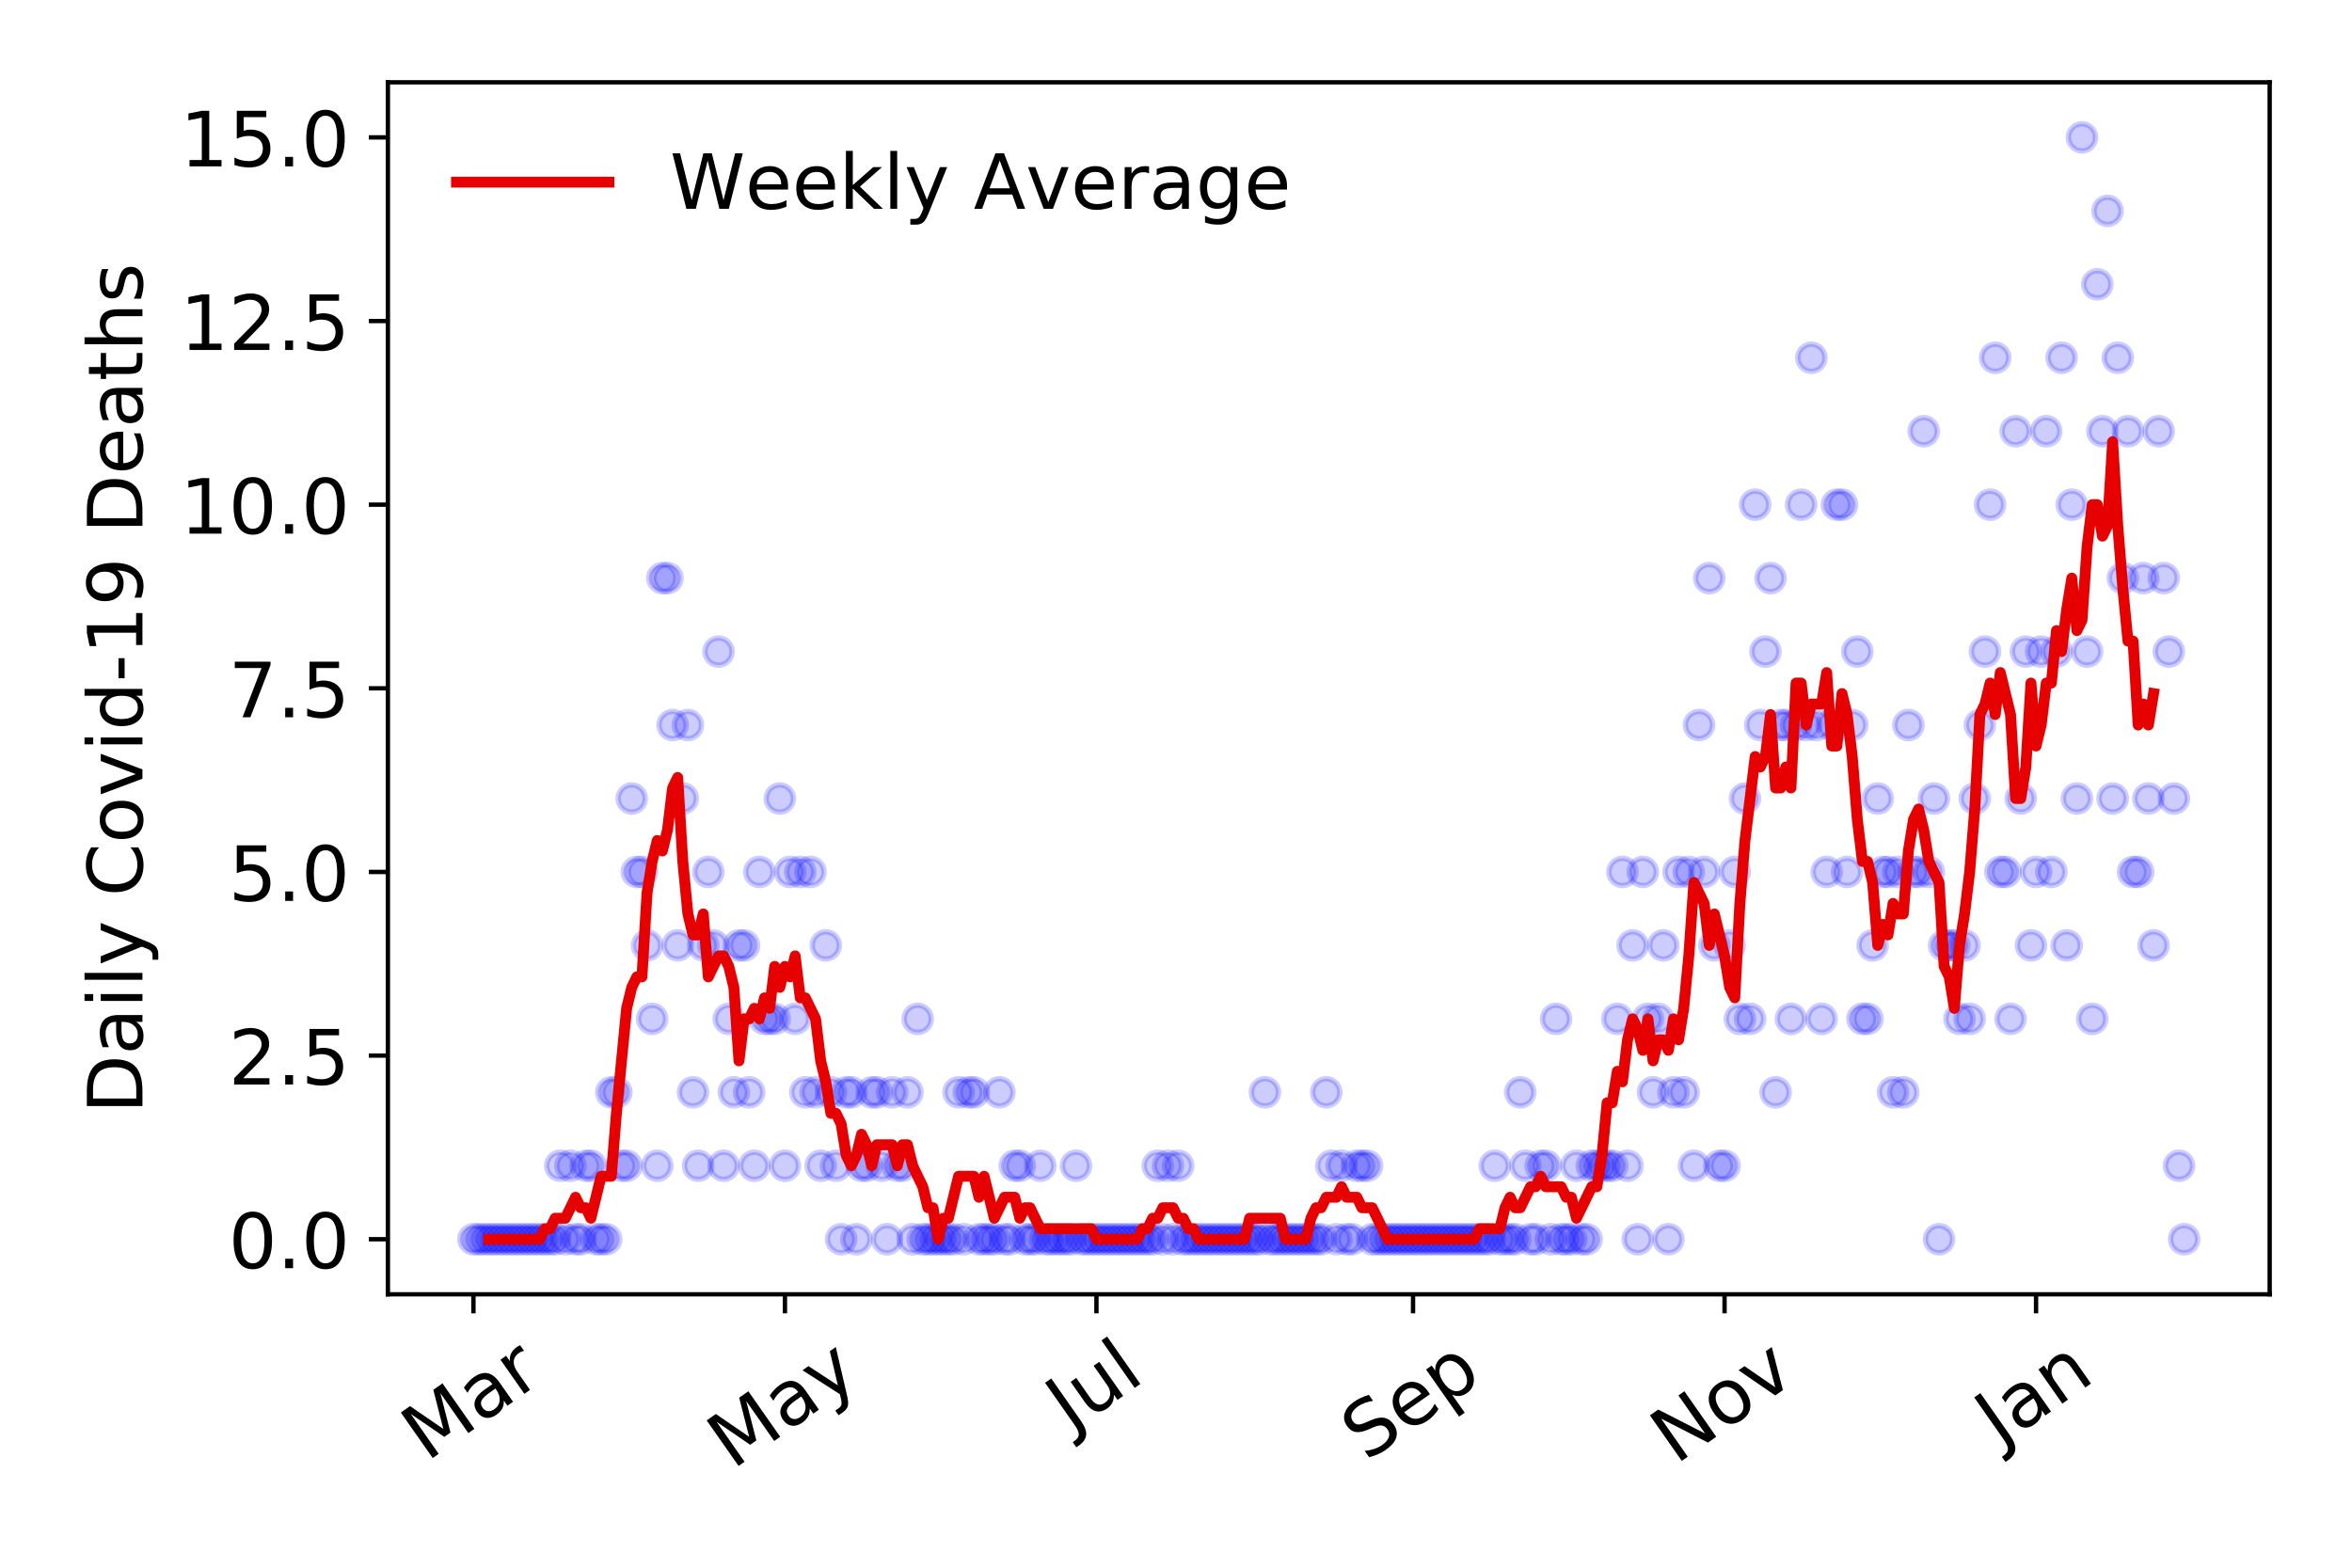 <?xml version="1.0" encoding="utf-8" standalone="no"?>
<!DOCTYPE svg PUBLIC "-//W3C//DTD SVG 1.1//EN"
  "http://www.w3.org/Graphics/SVG/1.1/DTD/svg11.dtd">
<!-- Created with matplotlib (https://matplotlib.org/) -->
<svg height="288pt" version="1.1" viewBox="0 0 432 288" width="432pt" xmlns="http://www.w3.org/2000/svg" xmlns:xlink="http://www.w3.org/1999/xlink">
 <defs>
  <style type="text/css">
*{stroke-linecap:butt;stroke-linejoin:round;}
  </style>
 </defs>
 <g id="figure_1">
  <g id="patch_1">
   <path d="M 0 288 
L 432 288 
L 432 0 
L 0 0 
z
" style="fill:#ffffff;"/>
  </g>
  <g id="axes_1">
   <g id="patch_2">
    <path d="M 71.245 237.778 
L 416.88 237.778 
L 416.88 15.12 
L 71.245 15.12 
z
" style="fill:#ffffff;"/>
   </g>
   <g id="matplotlib.axis_1">
    <g id="xtick_1">
     <g id="line2d_1">
      <defs>
       <path d="M 0 0 
L 0 3.5 
" id="m7fd98cb846" style="stroke:#000000;stroke-width:0.8;"/>
      </defs>
      <g>
       <use style="stroke:#000000;stroke-width:0.8;" x="86.956" xlink:href="#m7fd98cb846" y="237.778"/>
      </g>
     </g>
     <g id="text_1">
      <!-- Mar -->
      <defs>
       <path d="M 9.812 72.906 
L 24.516 72.906 
L 43.109 23.297 
L 61.812 72.906 
L 76.516 72.906 
L 76.516 0 
L 66.891 0 
L 66.891 64.016 
L 48.094 14.016 
L 38.188 14.016 
L 19.391 64.016 
L 19.391 0 
L 9.812 0 
z
" id="DejaVuSans-77"/>
       <path d="M 34.281 27.484 
Q 23.391 27.484 19.188 25 
Q 14.984 22.516 14.984 16.5 
Q 14.984 11.719 18.141 8.906 
Q 21.297 6.109 26.703 6.109 
Q 34.188 6.109 38.703 11.406 
Q 43.219 16.703 43.219 25.484 
L 43.219 27.484 
z
M 52.203 31.203 
L 52.203 0 
L 43.219 0 
L 43.219 8.297 
Q 40.141 3.328 35.547 0.953 
Q 30.953 -1.422 24.312 -1.422 
Q 15.922 -1.422 10.953 3.297 
Q 6 8.016 6 15.922 
Q 6 25.141 12.172 29.828 
Q 18.359 34.516 30.609 34.516 
L 43.219 34.516 
L 43.219 35.406 
Q 43.219 41.609 39.141 45 
Q 35.062 48.391 27.688 48.391 
Q 23 48.391 18.547 47.266 
Q 14.109 46.141 10.016 43.891 
L 10.016 52.203 
Q 14.938 54.109 19.578 55.047 
Q 24.219 56 28.609 56 
Q 40.484 56 46.344 49.844 
Q 52.203 43.703 52.203 31.203 
z
" id="DejaVuSans-97"/>
       <path d="M 41.109 46.297 
Q 39.594 47.172 37.812 47.578 
Q 36.031 48 33.891 48 
Q 26.266 48 22.188 43.047 
Q 18.109 38.094 18.109 28.812 
L 18.109 0 
L 9.078 0 
L 9.078 54.688 
L 18.109 54.688 
L 18.109 46.188 
Q 20.953 51.172 25.484 53.578 
Q 30.031 56 36.531 56 
Q 37.453 56 38.578 55.875 
Q 39.703 55.766 41.062 55.516 
z
" id="DejaVuSans-114"/>
      </defs>
      <g transform="translate(78.353 268.643)rotate(-35)scale(0.14 -0.14)">
       <use xlink:href="#DejaVuSans-77"/>
       <use x="86.279" xlink:href="#DejaVuSans-97"/>
       <use x="147.559" xlink:href="#DejaVuSans-114"/>
      </g>
     </g>
    </g>
    <g id="xtick_2">
     <g id="line2d_2">
      <g>
       <use style="stroke:#000000;stroke-width:0.8;" x="144.171" xlink:href="#m7fd98cb846" y="237.778"/>
      </g>
     </g>
     <g id="text_2">
      <!-- May -->
      <defs>
       <path d="M 32.172 -5.078 
Q 28.375 -14.844 24.75 -17.812 
Q 21.141 -20.797 15.094 -20.797 
L 7.906 -20.797 
L 7.906 -13.281 
L 13.188 -13.281 
Q 16.891 -13.281 18.938 -11.516 
Q 21 -9.766 23.484 -3.219 
L 25.094 0.875 
L 2.984 54.688 
L 12.5 54.688 
L 29.594 11.922 
L 46.688 54.688 
L 56.203 54.688 
z
" id="DejaVuSans-121"/>
      </defs>
      <g transform="translate(134.531 270.094)rotate(-35)scale(0.14 -0.14)">
       <use xlink:href="#DejaVuSans-77"/>
       <use x="86.279" xlink:href="#DejaVuSans-97"/>
       <use x="147.559" xlink:href="#DejaVuSans-121"/>
      </g>
     </g>
    </g>
    <g id="xtick_3">
     <g id="line2d_3">
      <g>
       <use style="stroke:#000000;stroke-width:0.8;" x="201.386" xlink:href="#m7fd98cb846" y="237.778"/>
      </g>
     </g>
     <g id="text_3">
      <!-- Jul -->
      <defs>
       <path d="M 9.812 72.906 
L 19.672 72.906 
L 19.672 5.078 
Q 19.672 -8.109 14.672 -14.062 
Q 9.672 -20.016 -1.422 -20.016 
L -5.172 -20.016 
L -5.172 -11.719 
L -2.094 -11.719 
Q 4.438 -11.719 7.125 -8.047 
Q 9.812 -4.391 9.812 5.078 
z
" id="DejaVuSans-74"/>
       <path d="M 8.5 21.578 
L 8.5 54.688 
L 17.484 54.688 
L 17.484 21.922 
Q 17.484 14.156 20.5 10.266 
Q 23.531 6.391 29.594 6.391 
Q 36.859 6.391 41.078 11.031 
Q 45.312 15.672 45.312 23.688 
L 45.312 54.688 
L 54.297 54.688 
L 54.297 0 
L 45.312 0 
L 45.312 8.406 
Q 42.047 3.422 37.719 1 
Q 33.406 -1.422 27.688 -1.422 
Q 18.266 -1.422 13.375 4.438 
Q 8.5 10.297 8.5 21.578 
z
M 31.109 56 
z
" id="DejaVuSans-117"/>
       <path d="M 9.422 75.984 
L 18.406 75.984 
L 18.406 0 
L 9.422 0 
z
" id="DejaVuSans-108"/>
      </defs>
      <g transform="translate(196.683 263.181)rotate(-35)scale(0.14 -0.14)">
       <use xlink:href="#DejaVuSans-74"/>
       <use x="29.492" xlink:href="#DejaVuSans-117"/>
       <use x="92.871" xlink:href="#DejaVuSans-108"/>
      </g>
     </g>
    </g>
    <g id="xtick_4">
     <g id="line2d_4">
      <g>
       <use style="stroke:#000000;stroke-width:0.8;" x="259.539" xlink:href="#m7fd98cb846" y="237.778"/>
      </g>
     </g>
     <g id="text_4">
      <!-- Sep -->
      <defs>
       <path d="M 53.516 70.516 
L 53.516 60.891 
Q 47.906 63.578 42.922 64.891 
Q 37.938 66.219 33.297 66.219 
Q 25.25 66.219 20.875 63.094 
Q 16.5 59.969 16.5 54.203 
Q 16.5 49.359 19.406 46.891 
Q 22.312 44.438 30.422 42.922 
L 36.375 41.703 
Q 47.406 39.594 52.656 34.297 
Q 57.906 29 57.906 20.125 
Q 57.906 9.516 50.797 4.047 
Q 43.703 -1.422 29.984 -1.422 
Q 24.812 -1.422 18.969 -0.25 
Q 13.141 0.922 6.891 3.219 
L 6.891 13.375 
Q 12.891 10.016 18.656 8.297 
Q 24.422 6.594 29.984 6.594 
Q 38.422 6.594 43.016 9.906 
Q 47.609 13.234 47.609 19.391 
Q 47.609 24.75 44.312 27.781 
Q 41.016 30.812 33.5 32.328 
L 27.484 33.5 
Q 16.453 35.688 11.516 40.375 
Q 6.594 45.062 6.594 53.422 
Q 6.594 63.094 13.406 68.656 
Q 20.219 74.219 32.172 74.219 
Q 37.312 74.219 42.625 73.281 
Q 47.953 72.359 53.516 70.516 
z
" id="DejaVuSans-83"/>
       <path d="M 56.203 29.594 
L 56.203 25.203 
L 14.891 25.203 
Q 15.484 15.922 20.484 11.062 
Q 25.484 6.203 34.422 6.203 
Q 39.594 6.203 44.453 7.469 
Q 49.312 8.734 54.109 11.281 
L 54.109 2.781 
Q 49.266 0.734 44.188 -0.344 
Q 39.109 -1.422 33.891 -1.422 
Q 20.797 -1.422 13.156 6.188 
Q 5.516 13.812 5.516 26.812 
Q 5.516 40.234 12.766 48.109 
Q 20.016 56 32.328 56 
Q 43.359 56 49.781 48.891 
Q 56.203 41.797 56.203 29.594 
z
M 47.219 32.234 
Q 47.125 39.594 43.094 43.984 
Q 39.062 48.391 32.422 48.391 
Q 24.906 48.391 20.391 44.141 
Q 15.875 39.891 15.188 32.172 
z
" id="DejaVuSans-101"/>
       <path d="M 18.109 8.203 
L 18.109 -20.797 
L 9.078 -20.797 
L 9.078 54.688 
L 18.109 54.688 
L 18.109 46.391 
Q 20.953 51.266 25.266 53.625 
Q 29.594 56 35.594 56 
Q 45.562 56 51.781 48.094 
Q 58.016 40.188 58.016 27.297 
Q 58.016 14.406 51.781 6.484 
Q 45.562 -1.422 35.594 -1.422 
Q 29.594 -1.422 25.266 0.953 
Q 20.953 3.328 18.109 8.203 
z
M 48.688 27.297 
Q 48.688 37.203 44.609 42.844 
Q 40.531 48.484 33.406 48.484 
Q 26.266 48.484 22.188 42.844 
Q 18.109 37.203 18.109 27.297 
Q 18.109 17.391 22.188 11.75 
Q 26.266 6.109 33.406 6.109 
Q 40.531 6.109 44.609 11.75 
Q 48.688 17.391 48.688 27.297 
z
" id="DejaVuSans-112"/>
      </defs>
      <g transform="translate(250.946 268.629)rotate(-35)scale(0.14 -0.14)">
       <use xlink:href="#DejaVuSans-83"/>
       <use x="63.477" xlink:href="#DejaVuSans-101"/>
       <use x="125" xlink:href="#DejaVuSans-112"/>
      </g>
     </g>
    </g>
    <g id="xtick_5">
     <g id="line2d_5">
      <g>
       <use style="stroke:#000000;stroke-width:0.8;" x="316.754" xlink:href="#m7fd98cb846" y="237.778"/>
      </g>
     </g>
     <g id="text_5">
      <!-- Nov -->
      <defs>
       <path d="M 9.812 72.906 
L 23.094 72.906 
L 55.422 11.922 
L 55.422 72.906 
L 64.984 72.906 
L 64.984 0 
L 51.703 0 
L 19.391 60.984 
L 19.391 0 
L 9.812 0 
z
" id="DejaVuSans-78"/>
       <path d="M 30.609 48.391 
Q 23.391 48.391 19.188 42.75 
Q 14.984 37.109 14.984 27.297 
Q 14.984 17.484 19.156 11.844 
Q 23.344 6.203 30.609 6.203 
Q 37.797 6.203 41.984 11.859 
Q 46.188 17.531 46.188 27.297 
Q 46.188 37.016 41.984 42.703 
Q 37.797 48.391 30.609 48.391 
z
M 30.609 56 
Q 42.328 56 49.016 48.375 
Q 55.719 40.766 55.719 27.297 
Q 55.719 13.875 49.016 6.219 
Q 42.328 -1.422 30.609 -1.422 
Q 18.844 -1.422 12.172 6.219 
Q 5.516 13.875 5.516 27.297 
Q 5.516 40.766 12.172 48.375 
Q 18.844 56 30.609 56 
z
" id="DejaVuSans-111"/>
       <path d="M 2.984 54.688 
L 12.5 54.688 
L 29.594 8.797 
L 46.688 54.688 
L 56.203 54.688 
L 35.688 0 
L 23.484 0 
z
" id="DejaVuSans-118"/>
      </defs>
      <g transform="translate(307.777 269.166)rotate(-35)scale(0.14 -0.14)">
       <use xlink:href="#DejaVuSans-78"/>
       <use x="74.805" xlink:href="#DejaVuSans-111"/>
       <use x="135.986" xlink:href="#DejaVuSans-118"/>
      </g>
     </g>
    </g>
    <g id="xtick_6">
     <g id="line2d_6">
      <g>
       <use style="stroke:#000000;stroke-width:0.8;" x="373.969" xlink:href="#m7fd98cb846" y="237.778"/>
      </g>
     </g>
     <g id="text_6">
      <!-- Jan -->
      <defs>
       <path d="M 54.891 33.016 
L 54.891 0 
L 45.906 0 
L 45.906 32.719 
Q 45.906 40.484 42.875 44.328 
Q 39.844 48.188 33.797 48.188 
Q 26.516 48.188 22.312 43.547 
Q 18.109 38.922 18.109 30.906 
L 18.109 0 
L 9.078 0 
L 9.078 54.688 
L 18.109 54.688 
L 18.109 46.188 
Q 21.344 51.125 25.703 53.562 
Q 30.078 56 35.797 56 
Q 45.219 56 50.047 50.172 
Q 54.891 44.344 54.891 33.016 
z
" id="DejaVuSans-110"/>
      </defs>
      <g transform="translate(367.345 265.871)rotate(-35)scale(0.14 -0.14)">
       <use xlink:href="#DejaVuSans-74"/>
       <use x="29.492" xlink:href="#DejaVuSans-97"/>
       <use x="90.771" xlink:href="#DejaVuSans-110"/>
      </g>
     </g>
    </g>
   </g>
   <g id="matplotlib.axis_2">
    <g id="ytick_1">
     <g id="line2d_7">
      <defs>
       <path d="M 0 0 
L -3.5 0 
" id="m20341219f1" style="stroke:#000000;stroke-width:0.8;"/>
      </defs>
      <g>
       <use style="stroke:#000000;stroke-width:0.8;" x="71.245" xlink:href="#m20341219f1" y="227.657"/>
      </g>
     </g>
     <g id="text_7">
      <!-- 0.0 -->
      <defs>
       <path d="M 31.781 66.406 
Q 24.172 66.406 20.328 58.906 
Q 16.5 51.422 16.5 36.375 
Q 16.5 21.391 20.328 13.891 
Q 24.172 6.391 31.781 6.391 
Q 39.453 6.391 43.281 13.891 
Q 47.125 21.391 47.125 36.375 
Q 47.125 51.422 43.281 58.906 
Q 39.453 66.406 31.781 66.406 
z
M 31.781 74.219 
Q 44.047 74.219 50.516 64.516 
Q 56.984 54.828 56.984 36.375 
Q 56.984 17.969 50.516 8.266 
Q 44.047 -1.422 31.781 -1.422 
Q 19.531 -1.422 13.062 8.266 
Q 6.594 17.969 6.594 36.375 
Q 6.594 54.828 13.062 64.516 
Q 19.531 74.219 31.781 74.219 
z
" id="DejaVuSans-48"/>
       <path d="M 10.688 12.406 
L 21 12.406 
L 21 0 
L 10.688 0 
z
" id="DejaVuSans-46"/>
      </defs>
      <g transform="translate(41.981 232.976)scale(0.14 -0.14)">
       <use xlink:href="#DejaVuSans-48"/>
       <use x="63.623" xlink:href="#DejaVuSans-46"/>
       <use x="95.41" xlink:href="#DejaVuSans-48"/>
      </g>
     </g>
    </g>
    <g id="ytick_2">
     <g id="line2d_8">
      <g>
       <use style="stroke:#000000;stroke-width:0.8;" x="71.245" xlink:href="#m20341219f1" y="193.921"/>
      </g>
     </g>
     <g id="text_8">
      <!-- 2.5 -->
      <defs>
       <path d="M 19.188 8.297 
L 53.609 8.297 
L 53.609 0 
L 7.328 0 
L 7.328 8.297 
Q 12.938 14.109 22.625 23.891 
Q 32.328 33.688 34.812 36.531 
Q 39.547 41.844 41.422 45.531 
Q 43.312 49.219 43.312 52.781 
Q 43.312 58.594 39.234 62.25 
Q 35.156 65.922 28.609 65.922 
Q 23.969 65.922 18.812 64.312 
Q 13.672 62.703 7.812 59.422 
L 7.812 69.391 
Q 13.766 71.781 18.938 73 
Q 24.125 74.219 28.422 74.219 
Q 39.75 74.219 46.484 68.547 
Q 53.219 62.891 53.219 53.422 
Q 53.219 48.922 51.531 44.891 
Q 49.859 40.875 45.406 35.406 
Q 44.188 33.984 37.641 27.219 
Q 31.109 20.453 19.188 8.297 
z
" id="DejaVuSans-50"/>
       <path d="M 10.797 72.906 
L 49.516 72.906 
L 49.516 64.594 
L 19.828 64.594 
L 19.828 46.734 
Q 21.969 47.469 24.109 47.828 
Q 26.266 48.188 28.422 48.188 
Q 40.625 48.188 47.75 41.5 
Q 54.891 34.812 54.891 23.391 
Q 54.891 11.625 47.562 5.094 
Q 40.234 -1.422 26.906 -1.422 
Q 22.312 -1.422 17.547 -0.641 
Q 12.797 0.141 7.719 1.703 
L 7.719 11.625 
Q 12.109 9.234 16.797 8.062 
Q 21.484 6.891 26.703 6.891 
Q 35.156 6.891 40.078 11.328 
Q 45.016 15.766 45.016 23.391 
Q 45.016 31 40.078 35.438 
Q 35.156 39.891 26.703 39.891 
Q 22.75 39.891 18.812 39.016 
Q 14.891 38.141 10.797 36.281 
z
" id="DejaVuSans-53"/>
      </defs>
      <g transform="translate(41.981 199.24)scale(0.14 -0.14)">
       <use xlink:href="#DejaVuSans-50"/>
       <use x="63.623" xlink:href="#DejaVuSans-46"/>
       <use x="95.41" xlink:href="#DejaVuSans-53"/>
      </g>
     </g>
    </g>
    <g id="ytick_3">
     <g id="line2d_9">
      <g>
       <use style="stroke:#000000;stroke-width:0.8;" x="71.245" xlink:href="#m20341219f1" y="160.185"/>
      </g>
     </g>
     <g id="text_9">
      <!-- 5.0 -->
      <g transform="translate(41.981 165.504)scale(0.14 -0.14)">
       <use xlink:href="#DejaVuSans-53"/>
       <use x="63.623" xlink:href="#DejaVuSans-46"/>
       <use x="95.41" xlink:href="#DejaVuSans-48"/>
      </g>
     </g>
    </g>
    <g id="ytick_4">
     <g id="line2d_10">
      <g>
       <use style="stroke:#000000;stroke-width:0.8;" x="71.245" xlink:href="#m20341219f1" y="126.449"/>
      </g>
     </g>
     <g id="text_10">
      <!-- 7.5 -->
      <defs>
       <path d="M 8.203 72.906 
L 55.078 72.906 
L 55.078 68.703 
L 28.609 0 
L 18.312 0 
L 43.219 64.594 
L 8.203 64.594 
z
" id="DejaVuSans-55"/>
      </defs>
      <g transform="translate(41.981 131.768)scale(0.14 -0.14)">
       <use xlink:href="#DejaVuSans-55"/>
       <use x="63.623" xlink:href="#DejaVuSans-46"/>
       <use x="95.41" xlink:href="#DejaVuSans-53"/>
      </g>
     </g>
    </g>
    <g id="ytick_5">
     <g id="line2d_11">
      <g>
       <use style="stroke:#000000;stroke-width:0.8;" x="71.245" xlink:href="#m20341219f1" y="92.713"/>
      </g>
     </g>
     <g id="text_11">
      <!-- 10.0 -->
      <defs>
       <path d="M 12.406 8.297 
L 28.516 8.297 
L 28.516 63.922 
L 10.984 60.406 
L 10.984 69.391 
L 28.422 72.906 
L 38.281 72.906 
L 38.281 8.297 
L 54.391 8.297 
L 54.391 0 
L 12.406 0 
z
" id="DejaVuSans-49"/>
      </defs>
      <g transform="translate(33.073 98.032)scale(0.14 -0.14)">
       <use xlink:href="#DejaVuSans-49"/>
       <use x="63.623" xlink:href="#DejaVuSans-48"/>
       <use x="127.246" xlink:href="#DejaVuSans-46"/>
       <use x="159.033" xlink:href="#DejaVuSans-48"/>
      </g>
     </g>
    </g>
    <g id="ytick_6">
     <g id="line2d_12">
      <g>
       <use style="stroke:#000000;stroke-width:0.8;" x="71.245" xlink:href="#m20341219f1" y="58.977"/>
      </g>
     </g>
     <g id="text_12">
      <!-- 12.5 -->
      <g transform="translate(33.073 64.296)scale(0.14 -0.14)">
       <use xlink:href="#DejaVuSans-49"/>
       <use x="63.623" xlink:href="#DejaVuSans-50"/>
       <use x="127.246" xlink:href="#DejaVuSans-46"/>
       <use x="159.033" xlink:href="#DejaVuSans-53"/>
      </g>
     </g>
    </g>
    <g id="ytick_7">
     <g id="line2d_13">
      <g>
       <use style="stroke:#000000;stroke-width:0.8;" x="71.245" xlink:href="#m20341219f1" y="25.241"/>
      </g>
     </g>
     <g id="text_13">
      <!-- 15.0 -->
      <g transform="translate(33.073 30.56)scale(0.14 -0.14)">
       <use xlink:href="#DejaVuSans-49"/>
       <use x="63.623" xlink:href="#DejaVuSans-53"/>
       <use x="127.246" xlink:href="#DejaVuSans-46"/>
       <use x="159.033" xlink:href="#DejaVuSans-48"/>
      </g>
     </g>
    </g>
    <g id="text_14">
     <!-- Daily Covid-19 Deaths -->
     <defs>
      <path d="M 19.672 64.797 
L 19.672 8.109 
L 31.594 8.109 
Q 46.688 8.109 53.688 14.938 
Q 60.688 21.781 60.688 36.531 
Q 60.688 51.172 53.688 57.984 
Q 46.688 64.797 31.594 64.797 
z
M 9.812 72.906 
L 30.078 72.906 
Q 51.266 72.906 61.172 64.094 
Q 71.094 55.281 71.094 36.531 
Q 71.094 17.672 61.125 8.828 
Q 51.172 0 30.078 0 
L 9.812 0 
z
" id="DejaVuSans-68"/>
      <path d="M 9.422 54.688 
L 18.406 54.688 
L 18.406 0 
L 9.422 0 
z
M 9.422 75.984 
L 18.406 75.984 
L 18.406 64.594 
L 9.422 64.594 
z
" id="DejaVuSans-105"/>
      <path id="DejaVuSans-32"/>
      <path d="M 64.406 67.281 
L 64.406 56.891 
Q 59.422 61.531 53.781 63.812 
Q 48.141 66.109 41.797 66.109 
Q 29.297 66.109 22.656 58.469 
Q 16.016 50.828 16.016 36.375 
Q 16.016 21.969 22.656 14.328 
Q 29.297 6.688 41.797 6.688 
Q 48.141 6.688 53.781 8.984 
Q 59.422 11.281 64.406 15.922 
L 64.406 5.609 
Q 59.234 2.094 53.438 0.328 
Q 47.656 -1.422 41.219 -1.422 
Q 24.656 -1.422 15.125 8.703 
Q 5.609 18.844 5.609 36.375 
Q 5.609 53.953 15.125 64.078 
Q 24.656 74.219 41.219 74.219 
Q 47.75 74.219 53.531 72.484 
Q 59.328 70.75 64.406 67.281 
z
" id="DejaVuSans-67"/>
      <path d="M 45.406 46.391 
L 45.406 75.984 
L 54.391 75.984 
L 54.391 0 
L 45.406 0 
L 45.406 8.203 
Q 42.578 3.328 38.25 0.953 
Q 33.938 -1.422 27.875 -1.422 
Q 17.969 -1.422 11.734 6.484 
Q 5.516 14.406 5.516 27.297 
Q 5.516 40.188 11.734 48.094 
Q 17.969 56 27.875 56 
Q 33.938 56 38.25 53.625 
Q 42.578 51.266 45.406 46.391 
z
M 14.797 27.297 
Q 14.797 17.391 18.875 11.75 
Q 22.953 6.109 30.078 6.109 
Q 37.203 6.109 41.297 11.75 
Q 45.406 17.391 45.406 27.297 
Q 45.406 37.203 41.297 42.844 
Q 37.203 48.484 30.078 48.484 
Q 22.953 48.484 18.875 42.844 
Q 14.797 37.203 14.797 27.297 
z
" id="DejaVuSans-100"/>
      <path d="M 4.891 31.391 
L 31.203 31.391 
L 31.203 23.391 
L 4.891 23.391 
z
" id="DejaVuSans-45"/>
      <path d="M 10.984 1.516 
L 10.984 10.5 
Q 14.703 8.734 18.5 7.812 
Q 22.312 6.891 25.984 6.891 
Q 35.75 6.891 40.891 13.453 
Q 46.047 20.016 46.781 33.406 
Q 43.953 29.203 39.594 26.953 
Q 35.25 24.703 29.984 24.703 
Q 19.047 24.703 12.672 31.312 
Q 6.297 37.938 6.297 49.422 
Q 6.297 60.641 12.938 67.422 
Q 19.578 74.219 30.609 74.219 
Q 43.266 74.219 49.922 64.516 
Q 56.594 54.828 56.594 36.375 
Q 56.594 19.141 48.406 8.859 
Q 40.234 -1.422 26.422 -1.422 
Q 22.703 -1.422 18.891 -0.688 
Q 15.094 0.047 10.984 1.516 
z
M 30.609 32.422 
Q 37.25 32.422 41.125 36.953 
Q 45.016 41.5 45.016 49.422 
Q 45.016 57.281 41.125 61.844 
Q 37.25 66.406 30.609 66.406 
Q 23.969 66.406 20.094 61.844 
Q 16.219 57.281 16.219 49.422 
Q 16.219 41.5 20.094 36.953 
Q 23.969 32.422 30.609 32.422 
z
" id="DejaVuSans-57"/>
      <path d="M 18.312 70.219 
L 18.312 54.688 
L 36.812 54.688 
L 36.812 47.703 
L 18.312 47.703 
L 18.312 18.016 
Q 18.312 11.328 20.141 9.422 
Q 21.969 7.516 27.594 7.516 
L 36.812 7.516 
L 36.812 0 
L 27.594 0 
Q 17.188 0 13.234 3.875 
Q 9.281 7.766 9.281 18.016 
L 9.281 47.703 
L 2.688 47.703 
L 2.688 54.688 
L 9.281 54.688 
L 9.281 70.219 
z
" id="DejaVuSans-116"/>
      <path d="M 54.891 33.016 
L 54.891 0 
L 45.906 0 
L 45.906 32.719 
Q 45.906 40.484 42.875 44.328 
Q 39.844 48.188 33.797 48.188 
Q 26.516 48.188 22.312 43.547 
Q 18.109 38.922 18.109 30.906 
L 18.109 0 
L 9.078 0 
L 9.078 75.984 
L 18.109 75.984 
L 18.109 46.188 
Q 21.344 51.125 25.703 53.562 
Q 30.078 56 35.797 56 
Q 45.219 56 50.047 50.172 
Q 54.891 44.344 54.891 33.016 
z
" id="DejaVuSans-104"/>
      <path d="M 44.281 53.078 
L 44.281 44.578 
Q 40.484 46.531 36.375 47.5 
Q 32.281 48.484 27.875 48.484 
Q 21.188 48.484 17.844 46.438 
Q 14.5 44.391 14.5 40.281 
Q 14.5 37.156 16.891 35.375 
Q 19.281 33.594 26.516 31.984 
L 29.594 31.297 
Q 39.156 29.25 43.188 25.516 
Q 47.219 21.781 47.219 15.094 
Q 47.219 7.469 41.188 3.016 
Q 35.156 -1.422 24.609 -1.422 
Q 20.219 -1.422 15.453 -0.562 
Q 10.688 0.297 5.422 2 
L 5.422 11.281 
Q 10.406 8.688 15.234 7.391 
Q 20.062 6.109 24.812 6.109 
Q 31.156 6.109 34.562 8.281 
Q 37.984 10.453 37.984 14.406 
Q 37.984 18.062 35.516 20.016 
Q 33.062 21.969 24.703 23.781 
L 21.578 24.516 
Q 13.234 26.266 9.516 29.906 
Q 5.812 33.547 5.812 39.891 
Q 5.812 47.609 11.281 51.797 
Q 16.75 56 26.812 56 
Q 31.781 56 36.172 55.266 
Q 40.578 54.547 44.281 53.078 
z
" id="DejaVuSans-115"/>
     </defs>
     <g transform="translate(26.162 204.56)rotate(-90)scale(0.14 -0.14)">
      <use xlink:href="#DejaVuSans-68"/>
      <use x="77.002" xlink:href="#DejaVuSans-97"/>
      <use x="138.281" xlink:href="#DejaVuSans-105"/>
      <use x="166.064" xlink:href="#DejaVuSans-108"/>
      <use x="193.848" xlink:href="#DejaVuSans-121"/>
      <use x="253.027" xlink:href="#DejaVuSans-32"/>
      <use x="284.814" xlink:href="#DejaVuSans-67"/>
      <use x="354.639" xlink:href="#DejaVuSans-111"/>
      <use x="415.82" xlink:href="#DejaVuSans-118"/>
      <use x="475" xlink:href="#DejaVuSans-105"/>
      <use x="502.783" xlink:href="#DejaVuSans-100"/>
      <use x="566.26" xlink:href="#DejaVuSans-45"/>
      <use x="602.344" xlink:href="#DejaVuSans-49"/>
      <use x="665.967" xlink:href="#DejaVuSans-57"/>
      <use x="729.59" xlink:href="#DejaVuSans-32"/>
      <use x="761.377" xlink:href="#DejaVuSans-68"/>
      <use x="838.379" xlink:href="#DejaVuSans-101"/>
      <use x="899.902" xlink:href="#DejaVuSans-97"/>
      <use x="961.182" xlink:href="#DejaVuSans-116"/>
      <use x="1000.391" xlink:href="#DejaVuSans-104"/>
      <use x="1063.77" xlink:href="#DejaVuSans-115"/>
     </g>
    </g>
   </g>
   <g id="line2d_14">
    <defs>
     <path d="M 0 2.5 
C 0.663 2.5 1.299 2.237 1.768 1.768 
C 2.237 1.299 2.5 0.663 2.5 0 
C 2.5 -0.663 2.237 -1.299 1.768 -1.768 
C 1.299 -2.237 0.663 -2.5 0 -2.5 
C -0.663 -2.5 -1.299 -2.237 -1.768 -1.768 
C -2.237 -1.299 -2.5 -0.663 -2.5 0 
C -2.5 0.663 -2.237 1.299 -1.768 1.768 
C -1.299 2.237 -0.663 2.5 0 2.5 
z
" id="m84a463f0f1" style="stroke:#0000ff;stroke-opacity:0.2;"/>
    </defs>
    <g clip-path="url(#p05b7a4222e)">
     <use style="fill:#0000ff;fill-opacity:0.2;stroke:#0000ff;stroke-opacity:0.2;" x="86.956" xlink:href="#m84a463f0f1" y="227.657"/>
     <use style="fill:#0000ff;fill-opacity:0.2;stroke:#0000ff;stroke-opacity:0.2;" x="87.894" xlink:href="#m84a463f0f1" y="227.657"/>
     <use style="fill:#0000ff;fill-opacity:0.2;stroke:#0000ff;stroke-opacity:0.2;" x="88.832" xlink:href="#m84a463f0f1" y="227.657"/>
     <use style="fill:#0000ff;fill-opacity:0.2;stroke:#0000ff;stroke-opacity:0.2;" x="89.77" xlink:href="#m84a463f0f1" y="227.657"/>
     <use style="fill:#0000ff;fill-opacity:0.2;stroke:#0000ff;stroke-opacity:0.2;" x="90.707" xlink:href="#m84a463f0f1" y="227.657"/>
     <use style="fill:#0000ff;fill-opacity:0.2;stroke:#0000ff;stroke-opacity:0.2;" x="91.645" xlink:href="#m84a463f0f1" y="227.657"/>
     <use style="fill:#0000ff;fill-opacity:0.2;stroke:#0000ff;stroke-opacity:0.2;" x="92.583" xlink:href="#m84a463f0f1" y="227.657"/>
     <use style="fill:#0000ff;fill-opacity:0.2;stroke:#0000ff;stroke-opacity:0.2;" x="93.521" xlink:href="#m84a463f0f1" y="227.657"/>
     <use style="fill:#0000ff;fill-opacity:0.2;stroke:#0000ff;stroke-opacity:0.2;" x="94.459" xlink:href="#m84a463f0f1" y="227.657"/>
     <use style="fill:#0000ff;fill-opacity:0.2;stroke:#0000ff;stroke-opacity:0.2;" x="95.397" xlink:href="#m84a463f0f1" y="227.657"/>
     <use style="fill:#0000ff;fill-opacity:0.2;stroke:#0000ff;stroke-opacity:0.2;" x="96.335" xlink:href="#m84a463f0f1" y="227.657"/>
     <use style="fill:#0000ff;fill-opacity:0.2;stroke:#0000ff;stroke-opacity:0.2;" x="97.273" xlink:href="#m84a463f0f1" y="227.657"/>
     <use style="fill:#0000ff;fill-opacity:0.2;stroke:#0000ff;stroke-opacity:0.2;" x="98.211" xlink:href="#m84a463f0f1" y="227.657"/>
     <use style="fill:#0000ff;fill-opacity:0.2;stroke:#0000ff;stroke-opacity:0.2;" x="99.149" xlink:href="#m84a463f0f1" y="227.657"/>
     <use style="fill:#0000ff;fill-opacity:0.2;stroke:#0000ff;stroke-opacity:0.2;" x="100.087" xlink:href="#m84a463f0f1" y="227.657"/>
     <use style="fill:#0000ff;fill-opacity:0.2;stroke:#0000ff;stroke-opacity:0.2;" x="101.025" xlink:href="#m84a463f0f1" y="227.657"/>
     <use style="fill:#0000ff;fill-opacity:0.2;stroke:#0000ff;stroke-opacity:0.2;" x="101.963" xlink:href="#m84a463f0f1" y="227.657"/>
     <use style="fill:#0000ff;fill-opacity:0.2;stroke:#0000ff;stroke-opacity:0.2;" x="102.901" xlink:href="#m84a463f0f1" y="214.163"/>
     <use style="fill:#0000ff;fill-opacity:0.2;stroke:#0000ff;stroke-opacity:0.2;" x="103.839" xlink:href="#m84a463f0f1" y="227.657"/>
     <use style="fill:#0000ff;fill-opacity:0.2;stroke:#0000ff;stroke-opacity:0.2;" x="104.777" xlink:href="#m84a463f0f1" y="214.163"/>
     <use style="fill:#0000ff;fill-opacity:0.2;stroke:#0000ff;stroke-opacity:0.2;" x="105.715" xlink:href="#m84a463f0f1" y="227.657"/>
     <use style="fill:#0000ff;fill-opacity:0.2;stroke:#0000ff;stroke-opacity:0.2;" x="106.653" xlink:href="#m84a463f0f1" y="227.657"/>
     <use style="fill:#0000ff;fill-opacity:0.2;stroke:#0000ff;stroke-opacity:0.2;" x="107.591" xlink:href="#m84a463f0f1" y="214.163"/>
     <use style="fill:#0000ff;fill-opacity:0.2;stroke:#0000ff;stroke-opacity:0.2;" x="108.529" xlink:href="#m84a463f0f1" y="214.163"/>
     <use style="fill:#0000ff;fill-opacity:0.2;stroke:#0000ff;stroke-opacity:0.2;" x="109.467" xlink:href="#m84a463f0f1" y="227.657"/>
     <use style="fill:#0000ff;fill-opacity:0.2;stroke:#0000ff;stroke-opacity:0.2;" x="110.404" xlink:href="#m84a463f0f1" y="227.657"/>
     <use style="fill:#0000ff;fill-opacity:0.2;stroke:#0000ff;stroke-opacity:0.2;" x="111.342" xlink:href="#m84a463f0f1" y="227.657"/>
     <use style="fill:#0000ff;fill-opacity:0.2;stroke:#0000ff;stroke-opacity:0.2;" x="112.28" xlink:href="#m84a463f0f1" y="200.668"/>
     <use style="fill:#0000ff;fill-opacity:0.2;stroke:#0000ff;stroke-opacity:0.2;" x="113.218" xlink:href="#m84a463f0f1" y="200.668"/>
     <use style="fill:#0000ff;fill-opacity:0.2;stroke:#0000ff;stroke-opacity:0.2;" x="114.156" xlink:href="#m84a463f0f1" y="214.163"/>
     <use style="fill:#0000ff;fill-opacity:0.2;stroke:#0000ff;stroke-opacity:0.2;" x="115.094" xlink:href="#m84a463f0f1" y="214.163"/>
     <use style="fill:#0000ff;fill-opacity:0.2;stroke:#0000ff;stroke-opacity:0.2;" x="116.032" xlink:href="#m84a463f0f1" y="146.691"/>
     <use style="fill:#0000ff;fill-opacity:0.2;stroke:#0000ff;stroke-opacity:0.2;" x="116.97" xlink:href="#m84a463f0f1" y="160.185"/>
     <use style="fill:#0000ff;fill-opacity:0.2;stroke:#0000ff;stroke-opacity:0.2;" x="117.908" xlink:href="#m84a463f0f1" y="160.185"/>
     <use style="fill:#0000ff;fill-opacity:0.2;stroke:#0000ff;stroke-opacity:0.2;" x="118.846" xlink:href="#m84a463f0f1" y="173.68"/>
     <use style="fill:#0000ff;fill-opacity:0.2;stroke:#0000ff;stroke-opacity:0.2;" x="119.784" xlink:href="#m84a463f0f1" y="187.174"/>
     <use style="fill:#0000ff;fill-opacity:0.2;stroke:#0000ff;stroke-opacity:0.2;" x="120.722" xlink:href="#m84a463f0f1" y="214.163"/>
     <use style="fill:#0000ff;fill-opacity:0.2;stroke:#0000ff;stroke-opacity:0.2;" x="121.66" xlink:href="#m84a463f0f1" y="106.207"/>
     <use style="fill:#0000ff;fill-opacity:0.2;stroke:#0000ff;stroke-opacity:0.2;" x="122.598" xlink:href="#m84a463f0f1" y="106.207"/>
     <use style="fill:#0000ff;fill-opacity:0.2;stroke:#0000ff;stroke-opacity:0.2;" x="123.536" xlink:href="#m84a463f0f1" y="133.196"/>
     <use style="fill:#0000ff;fill-opacity:0.2;stroke:#0000ff;stroke-opacity:0.2;" x="124.474" xlink:href="#m84a463f0f1" y="173.68"/>
     <use style="fill:#0000ff;fill-opacity:0.2;stroke:#0000ff;stroke-opacity:0.2;" x="125.412" xlink:href="#m84a463f0f1" y="146.691"/>
     <use style="fill:#0000ff;fill-opacity:0.2;stroke:#0000ff;stroke-opacity:0.2;" x="126.35" xlink:href="#m84a463f0f1" y="133.196"/>
     <use style="fill:#0000ff;fill-opacity:0.2;stroke:#0000ff;stroke-opacity:0.2;" x="127.288" xlink:href="#m84a463f0f1" y="200.668"/>
     <use style="fill:#0000ff;fill-opacity:0.2;stroke:#0000ff;stroke-opacity:0.2;" x="128.226" xlink:href="#m84a463f0f1" y="214.163"/>
     <use style="fill:#0000ff;fill-opacity:0.2;stroke:#0000ff;stroke-opacity:0.2;" x="129.163" xlink:href="#m84a463f0f1" y="173.68"/>
     <use style="fill:#0000ff;fill-opacity:0.2;stroke:#0000ff;stroke-opacity:0.2;" x="130.101" xlink:href="#m84a463f0f1" y="160.185"/>
     <use style="fill:#0000ff;fill-opacity:0.2;stroke:#0000ff;stroke-opacity:0.2;" x="131.039" xlink:href="#m84a463f0f1" y="173.68"/>
     <use style="fill:#0000ff;fill-opacity:0.2;stroke:#0000ff;stroke-opacity:0.2;" x="131.977" xlink:href="#m84a463f0f1" y="119.702"/>
     <use style="fill:#0000ff;fill-opacity:0.2;stroke:#0000ff;stroke-opacity:0.2;" x="132.915" xlink:href="#m84a463f0f1" y="214.163"/>
     <use style="fill:#0000ff;fill-opacity:0.2;stroke:#0000ff;stroke-opacity:0.2;" x="133.853" xlink:href="#m84a463f0f1" y="187.174"/>
     <use style="fill:#0000ff;fill-opacity:0.2;stroke:#0000ff;stroke-opacity:0.2;" x="134.791" xlink:href="#m84a463f0f1" y="200.668"/>
     <use style="fill:#0000ff;fill-opacity:0.2;stroke:#0000ff;stroke-opacity:0.2;" x="135.729" xlink:href="#m84a463f0f1" y="173.68"/>
     <use style="fill:#0000ff;fill-opacity:0.2;stroke:#0000ff;stroke-opacity:0.2;" x="136.667" xlink:href="#m84a463f0f1" y="173.68"/>
     <use style="fill:#0000ff;fill-opacity:0.2;stroke:#0000ff;stroke-opacity:0.2;" x="137.605" xlink:href="#m84a463f0f1" y="200.668"/>
     <use style="fill:#0000ff;fill-opacity:0.2;stroke:#0000ff;stroke-opacity:0.2;" x="138.543" xlink:href="#m84a463f0f1" y="214.163"/>
     <use style="fill:#0000ff;fill-opacity:0.2;stroke:#0000ff;stroke-opacity:0.2;" x="139.481" xlink:href="#m84a463f0f1" y="160.185"/>
     <use style="fill:#0000ff;fill-opacity:0.2;stroke:#0000ff;stroke-opacity:0.2;" x="140.419" xlink:href="#m84a463f0f1" y="187.174"/>
     <use style="fill:#0000ff;fill-opacity:0.2;stroke:#0000ff;stroke-opacity:0.2;" x="141.357" xlink:href="#m84a463f0f1" y="187.174"/>
     <use style="fill:#0000ff;fill-opacity:0.2;stroke:#0000ff;stroke-opacity:0.2;" x="142.295" xlink:href="#m84a463f0f1" y="187.174"/>
     <use style="fill:#0000ff;fill-opacity:0.2;stroke:#0000ff;stroke-opacity:0.2;" x="143.233" xlink:href="#m84a463f0f1" y="146.691"/>
     <use style="fill:#0000ff;fill-opacity:0.2;stroke:#0000ff;stroke-opacity:0.2;" x="144.171" xlink:href="#m84a463f0f1" y="214.163"/>
     <use style="fill:#0000ff;fill-opacity:0.2;stroke:#0000ff;stroke-opacity:0.2;" x="145.109" xlink:href="#m84a463f0f1" y="160.185"/>
     <use style="fill:#0000ff;fill-opacity:0.2;stroke:#0000ff;stroke-opacity:0.2;" x="146.047" xlink:href="#m84a463f0f1" y="187.174"/>
     <use style="fill:#0000ff;fill-opacity:0.2;stroke:#0000ff;stroke-opacity:0.2;" x="146.985" xlink:href="#m84a463f0f1" y="160.185"/>
     <use style="fill:#0000ff;fill-opacity:0.2;stroke:#0000ff;stroke-opacity:0.2;" x="147.923" xlink:href="#m84a463f0f1" y="200.668"/>
     <use style="fill:#0000ff;fill-opacity:0.2;stroke:#0000ff;stroke-opacity:0.2;" x="148.86" xlink:href="#m84a463f0f1" y="160.185"/>
     <use style="fill:#0000ff;fill-opacity:0.2;stroke:#0000ff;stroke-opacity:0.2;" x="149.798" xlink:href="#m84a463f0f1" y="200.668"/>
     <use style="fill:#0000ff;fill-opacity:0.2;stroke:#0000ff;stroke-opacity:0.2;" x="150.736" xlink:href="#m84a463f0f1" y="214.163"/>
     <use style="fill:#0000ff;fill-opacity:0.2;stroke:#0000ff;stroke-opacity:0.2;" x="151.674" xlink:href="#m84a463f0f1" y="173.68"/>
     <use style="fill:#0000ff;fill-opacity:0.2;stroke:#0000ff;stroke-opacity:0.2;" x="152.612" xlink:href="#m84a463f0f1" y="200.668"/>
     <use style="fill:#0000ff;fill-opacity:0.2;stroke:#0000ff;stroke-opacity:0.2;" x="153.55" xlink:href="#m84a463f0f1" y="214.163"/>
     <use style="fill:#0000ff;fill-opacity:0.2;stroke:#0000ff;stroke-opacity:0.2;" x="154.488" xlink:href="#m84a463f0f1" y="227.657"/>
     <use style="fill:#0000ff;fill-opacity:0.2;stroke:#0000ff;stroke-opacity:0.2;" x="155.426" xlink:href="#m84a463f0f1" y="200.668"/>
     <use style="fill:#0000ff;fill-opacity:0.2;stroke:#0000ff;stroke-opacity:0.2;" x="156.364" xlink:href="#m84a463f0f1" y="200.668"/>
     <use style="fill:#0000ff;fill-opacity:0.2;stroke:#0000ff;stroke-opacity:0.2;" x="157.302" xlink:href="#m84a463f0f1" y="227.657"/>
     <use style="fill:#0000ff;fill-opacity:0.2;stroke:#0000ff;stroke-opacity:0.2;" x="158.24" xlink:href="#m84a463f0f1" y="214.163"/>
     <use style="fill:#0000ff;fill-opacity:0.2;stroke:#0000ff;stroke-opacity:0.2;" x="159.178" xlink:href="#m84a463f0f1" y="214.163"/>
     <use style="fill:#0000ff;fill-opacity:0.2;stroke:#0000ff;stroke-opacity:0.2;" x="160.116" xlink:href="#m84a463f0f1" y="200.668"/>
     <use style="fill:#0000ff;fill-opacity:0.2;stroke:#0000ff;stroke-opacity:0.2;" x="161.054" xlink:href="#m84a463f0f1" y="200.668"/>
     <use style="fill:#0000ff;fill-opacity:0.2;stroke:#0000ff;stroke-opacity:0.2;" x="161.992" xlink:href="#m84a463f0f1" y="214.163"/>
     <use style="fill:#0000ff;fill-opacity:0.2;stroke:#0000ff;stroke-opacity:0.2;" x="162.93" xlink:href="#m84a463f0f1" y="227.657"/>
     <use style="fill:#0000ff;fill-opacity:0.2;stroke:#0000ff;stroke-opacity:0.2;" x="163.868" xlink:href="#m84a463f0f1" y="200.668"/>
     <use style="fill:#0000ff;fill-opacity:0.2;stroke:#0000ff;stroke-opacity:0.2;" x="164.806" xlink:href="#m84a463f0f1" y="214.163"/>
     <use style="fill:#0000ff;fill-opacity:0.2;stroke:#0000ff;stroke-opacity:0.2;" x="165.744" xlink:href="#m84a463f0f1" y="214.163"/>
     <use style="fill:#0000ff;fill-opacity:0.2;stroke:#0000ff;stroke-opacity:0.2;" x="166.682" xlink:href="#m84a463f0f1" y="200.668"/>
     <use style="fill:#0000ff;fill-opacity:0.2;stroke:#0000ff;stroke-opacity:0.2;" x="167.619" xlink:href="#m84a463f0f1" y="227.657"/>
     <use style="fill:#0000ff;fill-opacity:0.2;stroke:#0000ff;stroke-opacity:0.2;" x="168.557" xlink:href="#m84a463f0f1" y="187.174"/>
     <use style="fill:#0000ff;fill-opacity:0.2;stroke:#0000ff;stroke-opacity:0.2;" x="169.495" xlink:href="#m84a463f0f1" y="227.657"/>
     <use style="fill:#0000ff;fill-opacity:0.2;stroke:#0000ff;stroke-opacity:0.2;" x="170.433" xlink:href="#m84a463f0f1" y="227.657"/>
     <use style="fill:#0000ff;fill-opacity:0.2;stroke:#0000ff;stroke-opacity:0.2;" x="171.371" xlink:href="#m84a463f0f1" y="227.657"/>
     <use style="fill:#0000ff;fill-opacity:0.2;stroke:#0000ff;stroke-opacity:0.2;" x="172.309" xlink:href="#m84a463f0f1" y="227.657"/>
     <use style="fill:#0000ff;fill-opacity:0.2;stroke:#0000ff;stroke-opacity:0.2;" x="173.247" xlink:href="#m84a463f0f1" y="227.657"/>
     <use style="fill:#0000ff;fill-opacity:0.2;stroke:#0000ff;stroke-opacity:0.2;" x="174.185" xlink:href="#m84a463f0f1" y="227.657"/>
     <use style="fill:#0000ff;fill-opacity:0.2;stroke:#0000ff;stroke-opacity:0.2;" x="175.123" xlink:href="#m84a463f0f1" y="227.657"/>
     <use style="fill:#0000ff;fill-opacity:0.2;stroke:#0000ff;stroke-opacity:0.2;" x="176.061" xlink:href="#m84a463f0f1" y="200.668"/>
     <use style="fill:#0000ff;fill-opacity:0.2;stroke:#0000ff;stroke-opacity:0.2;" x="176.999" xlink:href="#m84a463f0f1" y="227.657"/>
     <use style="fill:#0000ff;fill-opacity:0.2;stroke:#0000ff;stroke-opacity:0.2;" x="177.937" xlink:href="#m84a463f0f1" y="200.668"/>
     <use style="fill:#0000ff;fill-opacity:0.2;stroke:#0000ff;stroke-opacity:0.2;" x="178.875" xlink:href="#m84a463f0f1" y="200.668"/>
     <use style="fill:#0000ff;fill-opacity:0.2;stroke:#0000ff;stroke-opacity:0.2;" x="179.813" xlink:href="#m84a463f0f1" y="227.657"/>
     <use style="fill:#0000ff;fill-opacity:0.2;stroke:#0000ff;stroke-opacity:0.2;" x="180.751" xlink:href="#m84a463f0f1" y="227.657"/>
     <use style="fill:#0000ff;fill-opacity:0.2;stroke:#0000ff;stroke-opacity:0.2;" x="181.689" xlink:href="#m84a463f0f1" y="227.657"/>
     <use style="fill:#0000ff;fill-opacity:0.2;stroke:#0000ff;stroke-opacity:0.2;" x="182.627" xlink:href="#m84a463f0f1" y="227.657"/>
     <use style="fill:#0000ff;fill-opacity:0.2;stroke:#0000ff;stroke-opacity:0.2;" x="183.565" xlink:href="#m84a463f0f1" y="200.668"/>
     <use style="fill:#0000ff;fill-opacity:0.2;stroke:#0000ff;stroke-opacity:0.2;" x="184.503" xlink:href="#m84a463f0f1" y="227.657"/>
     <use style="fill:#0000ff;fill-opacity:0.2;stroke:#0000ff;stroke-opacity:0.2;" x="185.441" xlink:href="#m84a463f0f1" y="227.657"/>
     <use style="fill:#0000ff;fill-opacity:0.2;stroke:#0000ff;stroke-opacity:0.2;" x="186.379" xlink:href="#m84a463f0f1" y="214.163"/>
     <use style="fill:#0000ff;fill-opacity:0.2;stroke:#0000ff;stroke-opacity:0.2;" x="187.316" xlink:href="#m84a463f0f1" y="214.163"/>
     <use style="fill:#0000ff;fill-opacity:0.2;stroke:#0000ff;stroke-opacity:0.2;" x="188.254" xlink:href="#m84a463f0f1" y="227.657"/>
     <use style="fill:#0000ff;fill-opacity:0.2;stroke:#0000ff;stroke-opacity:0.2;" x="189.192" xlink:href="#m84a463f0f1" y="227.657"/>
     <use style="fill:#0000ff;fill-opacity:0.2;stroke:#0000ff;stroke-opacity:0.2;" x="190.13" xlink:href="#m84a463f0f1" y="227.657"/>
     <use style="fill:#0000ff;fill-opacity:0.2;stroke:#0000ff;stroke-opacity:0.2;" x="191.068" xlink:href="#m84a463f0f1" y="214.163"/>
     <use style="fill:#0000ff;fill-opacity:0.2;stroke:#0000ff;stroke-opacity:0.2;" x="192.006" xlink:href="#m84a463f0f1" y="227.657"/>
     <use style="fill:#0000ff;fill-opacity:0.2;stroke:#0000ff;stroke-opacity:0.2;" x="192.944" xlink:href="#m84a463f0f1" y="227.657"/>
     <use style="fill:#0000ff;fill-opacity:0.2;stroke:#0000ff;stroke-opacity:0.2;" x="193.882" xlink:href="#m84a463f0f1" y="227.657"/>
     <use style="fill:#0000ff;fill-opacity:0.2;stroke:#0000ff;stroke-opacity:0.2;" x="194.82" xlink:href="#m84a463f0f1" y="227.657"/>
     <use style="fill:#0000ff;fill-opacity:0.2;stroke:#0000ff;stroke-opacity:0.2;" x="195.758" xlink:href="#m84a463f0f1" y="227.657"/>
     <use style="fill:#0000ff;fill-opacity:0.2;stroke:#0000ff;stroke-opacity:0.2;" x="196.696" xlink:href="#m84a463f0f1" y="227.657"/>
     <use style="fill:#0000ff;fill-opacity:0.2;stroke:#0000ff;stroke-opacity:0.2;" x="197.634" xlink:href="#m84a463f0f1" y="214.163"/>
     <use style="fill:#0000ff;fill-opacity:0.2;stroke:#0000ff;stroke-opacity:0.2;" x="198.572" xlink:href="#m84a463f0f1" y="227.657"/>
     <use style="fill:#0000ff;fill-opacity:0.2;stroke:#0000ff;stroke-opacity:0.2;" x="199.51" xlink:href="#m84a463f0f1" y="227.657"/>
     <use style="fill:#0000ff;fill-opacity:0.2;stroke:#0000ff;stroke-opacity:0.2;" x="200.448" xlink:href="#m84a463f0f1" y="227.657"/>
     <use style="fill:#0000ff;fill-opacity:0.2;stroke:#0000ff;stroke-opacity:0.2;" x="201.386" xlink:href="#m84a463f0f1" y="227.657"/>
     <use style="fill:#0000ff;fill-opacity:0.2;stroke:#0000ff;stroke-opacity:0.2;" x="202.324" xlink:href="#m84a463f0f1" y="227.657"/>
     <use style="fill:#0000ff;fill-opacity:0.2;stroke:#0000ff;stroke-opacity:0.2;" x="203.262" xlink:href="#m84a463f0f1" y="227.657"/>
     <use style="fill:#0000ff;fill-opacity:0.2;stroke:#0000ff;stroke-opacity:0.2;" x="204.2" xlink:href="#m84a463f0f1" y="227.657"/>
     <use style="fill:#0000ff;fill-opacity:0.2;stroke:#0000ff;stroke-opacity:0.2;" x="205.138" xlink:href="#m84a463f0f1" y="227.657"/>
     <use style="fill:#0000ff;fill-opacity:0.2;stroke:#0000ff;stroke-opacity:0.2;" x="206.075" xlink:href="#m84a463f0f1" y="227.657"/>
     <use style="fill:#0000ff;fill-opacity:0.2;stroke:#0000ff;stroke-opacity:0.2;" x="207.013" xlink:href="#m84a463f0f1" y="227.657"/>
     <use style="fill:#0000ff;fill-opacity:0.2;stroke:#0000ff;stroke-opacity:0.2;" x="207.951" xlink:href="#m84a463f0f1" y="227.657"/>
     <use style="fill:#0000ff;fill-opacity:0.2;stroke:#0000ff;stroke-opacity:0.2;" x="208.889" xlink:href="#m84a463f0f1" y="227.657"/>
     <use style="fill:#0000ff;fill-opacity:0.2;stroke:#0000ff;stroke-opacity:0.2;" x="209.827" xlink:href="#m84a463f0f1" y="227.657"/>
     <use style="fill:#0000ff;fill-opacity:0.2;stroke:#0000ff;stroke-opacity:0.2;" x="210.765" xlink:href="#m84a463f0f1" y="227.657"/>
     <use style="fill:#0000ff;fill-opacity:0.2;stroke:#0000ff;stroke-opacity:0.2;" x="211.703" xlink:href="#m84a463f0f1" y="227.657"/>
     <use style="fill:#0000ff;fill-opacity:0.2;stroke:#0000ff;stroke-opacity:0.2;" x="212.641" xlink:href="#m84a463f0f1" y="214.163"/>
     <use style="fill:#0000ff;fill-opacity:0.2;stroke:#0000ff;stroke-opacity:0.2;" x="213.579" xlink:href="#m84a463f0f1" y="227.657"/>
     <use style="fill:#0000ff;fill-opacity:0.2;stroke:#0000ff;stroke-opacity:0.2;" x="214.517" xlink:href="#m84a463f0f1" y="214.163"/>
     <use style="fill:#0000ff;fill-opacity:0.2;stroke:#0000ff;stroke-opacity:0.2;" x="215.455" xlink:href="#m84a463f0f1" y="227.657"/>
     <use style="fill:#0000ff;fill-opacity:0.2;stroke:#0000ff;stroke-opacity:0.2;" x="216.393" xlink:href="#m84a463f0f1" y="214.163"/>
     <use style="fill:#0000ff;fill-opacity:0.2;stroke:#0000ff;stroke-opacity:0.2;" x="217.331" xlink:href="#m84a463f0f1" y="227.657"/>
     <use style="fill:#0000ff;fill-opacity:0.2;stroke:#0000ff;stroke-opacity:0.2;" x="218.269" xlink:href="#m84a463f0f1" y="227.657"/>
     <use style="fill:#0000ff;fill-opacity:0.2;stroke:#0000ff;stroke-opacity:0.2;" x="219.207" xlink:href="#m84a463f0f1" y="227.657"/>
     <use style="fill:#0000ff;fill-opacity:0.2;stroke:#0000ff;stroke-opacity:0.2;" x="220.145" xlink:href="#m84a463f0f1" y="227.657"/>
     <use style="fill:#0000ff;fill-opacity:0.2;stroke:#0000ff;stroke-opacity:0.2;" x="221.083" xlink:href="#m84a463f0f1" y="227.657"/>
     <use style="fill:#0000ff;fill-opacity:0.2;stroke:#0000ff;stroke-opacity:0.2;" x="222.021" xlink:href="#m84a463f0f1" y="227.657"/>
     <use style="fill:#0000ff;fill-opacity:0.2;stroke:#0000ff;stroke-opacity:0.2;" x="222.959" xlink:href="#m84a463f0f1" y="227.657"/>
     <use style="fill:#0000ff;fill-opacity:0.2;stroke:#0000ff;stroke-opacity:0.2;" x="223.897" xlink:href="#m84a463f0f1" y="227.657"/>
     <use style="fill:#0000ff;fill-opacity:0.2;stroke:#0000ff;stroke-opacity:0.2;" x="224.835" xlink:href="#m84a463f0f1" y="227.657"/>
     <use style="fill:#0000ff;fill-opacity:0.2;stroke:#0000ff;stroke-opacity:0.2;" x="225.772" xlink:href="#m84a463f0f1" y="227.657"/>
     <use style="fill:#0000ff;fill-opacity:0.2;stroke:#0000ff;stroke-opacity:0.2;" x="226.71" xlink:href="#m84a463f0f1" y="227.657"/>
     <use style="fill:#0000ff;fill-opacity:0.2;stroke:#0000ff;stroke-opacity:0.2;" x="227.648" xlink:href="#m84a463f0f1" y="227.657"/>
     <use style="fill:#0000ff;fill-opacity:0.2;stroke:#0000ff;stroke-opacity:0.2;" x="228.586" xlink:href="#m84a463f0f1" y="227.657"/>
     <use style="fill:#0000ff;fill-opacity:0.2;stroke:#0000ff;stroke-opacity:0.2;" x="229.524" xlink:href="#m84a463f0f1" y="227.657"/>
     <use style="fill:#0000ff;fill-opacity:0.2;stroke:#0000ff;stroke-opacity:0.2;" x="230.462" xlink:href="#m84a463f0f1" y="227.657"/>
     <use style="fill:#0000ff;fill-opacity:0.2;stroke:#0000ff;stroke-opacity:0.2;" x="231.4" xlink:href="#m84a463f0f1" y="227.657"/>
     <use style="fill:#0000ff;fill-opacity:0.2;stroke:#0000ff;stroke-opacity:0.2;" x="232.338" xlink:href="#m84a463f0f1" y="200.668"/>
     <use style="fill:#0000ff;fill-opacity:0.2;stroke:#0000ff;stroke-opacity:0.2;" x="233.276" xlink:href="#m84a463f0f1" y="227.657"/>
     <use style="fill:#0000ff;fill-opacity:0.2;stroke:#0000ff;stroke-opacity:0.2;" x="234.214" xlink:href="#m84a463f0f1" y="227.657"/>
     <use style="fill:#0000ff;fill-opacity:0.2;stroke:#0000ff;stroke-opacity:0.2;" x="235.152" xlink:href="#m84a463f0f1" y="227.657"/>
     <use style="fill:#0000ff;fill-opacity:0.2;stroke:#0000ff;stroke-opacity:0.2;" x="236.09" xlink:href="#m84a463f0f1" y="227.657"/>
     <use style="fill:#0000ff;fill-opacity:0.2;stroke:#0000ff;stroke-opacity:0.2;" x="237.028" xlink:href="#m84a463f0f1" y="227.657"/>
     <use style="fill:#0000ff;fill-opacity:0.2;stroke:#0000ff;stroke-opacity:0.2;" x="237.966" xlink:href="#m84a463f0f1" y="227.657"/>
     <use style="fill:#0000ff;fill-opacity:0.2;stroke:#0000ff;stroke-opacity:0.2;" x="238.904" xlink:href="#m84a463f0f1" y="227.657"/>
     <use style="fill:#0000ff;fill-opacity:0.2;stroke:#0000ff;stroke-opacity:0.2;" x="239.842" xlink:href="#m84a463f0f1" y="227.657"/>
     <use style="fill:#0000ff;fill-opacity:0.2;stroke:#0000ff;stroke-opacity:0.2;" x="240.78" xlink:href="#m84a463f0f1" y="227.657"/>
     <use style="fill:#0000ff;fill-opacity:0.2;stroke:#0000ff;stroke-opacity:0.2;" x="241.718" xlink:href="#m84a463f0f1" y="227.657"/>
     <use style="fill:#0000ff;fill-opacity:0.2;stroke:#0000ff;stroke-opacity:0.2;" x="242.656" xlink:href="#m84a463f0f1" y="227.657"/>
     <use style="fill:#0000ff;fill-opacity:0.2;stroke:#0000ff;stroke-opacity:0.2;" x="243.594" xlink:href="#m84a463f0f1" y="200.668"/>
     <use style="fill:#0000ff;fill-opacity:0.2;stroke:#0000ff;stroke-opacity:0.2;" x="244.531" xlink:href="#m84a463f0f1" y="214.163"/>
     <use style="fill:#0000ff;fill-opacity:0.2;stroke:#0000ff;stroke-opacity:0.2;" x="245.469" xlink:href="#m84a463f0f1" y="227.657"/>
     <use style="fill:#0000ff;fill-opacity:0.2;stroke:#0000ff;stroke-opacity:0.2;" x="246.407" xlink:href="#m84a463f0f1" y="214.163"/>
     <use style="fill:#0000ff;fill-opacity:0.2;stroke:#0000ff;stroke-opacity:0.2;" x="247.345" xlink:href="#m84a463f0f1" y="227.657"/>
     <use style="fill:#0000ff;fill-opacity:0.2;stroke:#0000ff;stroke-opacity:0.2;" x="248.283" xlink:href="#m84a463f0f1" y="227.657"/>
     <use style="fill:#0000ff;fill-opacity:0.2;stroke:#0000ff;stroke-opacity:0.2;" x="249.221" xlink:href="#m84a463f0f1" y="214.163"/>
     <use style="fill:#0000ff;fill-opacity:0.2;stroke:#0000ff;stroke-opacity:0.2;" x="250.159" xlink:href="#m84a463f0f1" y="214.163"/>
     <use style="fill:#0000ff;fill-opacity:0.2;stroke:#0000ff;stroke-opacity:0.2;" x="251.097" xlink:href="#m84a463f0f1" y="214.163"/>
     <use style="fill:#0000ff;fill-opacity:0.2;stroke:#0000ff;stroke-opacity:0.2;" x="252.035" xlink:href="#m84a463f0f1" y="227.657"/>
     <use style="fill:#0000ff;fill-opacity:0.2;stroke:#0000ff;stroke-opacity:0.2;" x="252.973" xlink:href="#m84a463f0f1" y="227.657"/>
     <use style="fill:#0000ff;fill-opacity:0.2;stroke:#0000ff;stroke-opacity:0.2;" x="253.911" xlink:href="#m84a463f0f1" y="227.657"/>
     <use style="fill:#0000ff;fill-opacity:0.2;stroke:#0000ff;stroke-opacity:0.2;" x="254.849" xlink:href="#m84a463f0f1" y="227.657"/>
     <use style="fill:#0000ff;fill-opacity:0.2;stroke:#0000ff;stroke-opacity:0.2;" x="255.787" xlink:href="#m84a463f0f1" y="227.657"/>
     <use style="fill:#0000ff;fill-opacity:0.2;stroke:#0000ff;stroke-opacity:0.2;" x="256.725" xlink:href="#m84a463f0f1" y="227.657"/>
     <use style="fill:#0000ff;fill-opacity:0.2;stroke:#0000ff;stroke-opacity:0.2;" x="257.663" xlink:href="#m84a463f0f1" y="227.657"/>
     <use style="fill:#0000ff;fill-opacity:0.2;stroke:#0000ff;stroke-opacity:0.2;" x="258.601" xlink:href="#m84a463f0f1" y="227.657"/>
     <use style="fill:#0000ff;fill-opacity:0.2;stroke:#0000ff;stroke-opacity:0.2;" x="259.539" xlink:href="#m84a463f0f1" y="227.657"/>
     <use style="fill:#0000ff;fill-opacity:0.2;stroke:#0000ff;stroke-opacity:0.2;" x="260.477" xlink:href="#m84a463f0f1" y="227.657"/>
     <use style="fill:#0000ff;fill-opacity:0.2;stroke:#0000ff;stroke-opacity:0.2;" x="261.415" xlink:href="#m84a463f0f1" y="227.657"/>
     <use style="fill:#0000ff;fill-opacity:0.2;stroke:#0000ff;stroke-opacity:0.2;" x="262.353" xlink:href="#m84a463f0f1" y="227.657"/>
     <use style="fill:#0000ff;fill-opacity:0.2;stroke:#0000ff;stroke-opacity:0.2;" x="263.29" xlink:href="#m84a463f0f1" y="227.657"/>
     <use style="fill:#0000ff;fill-opacity:0.2;stroke:#0000ff;stroke-opacity:0.2;" x="264.228" xlink:href="#m84a463f0f1" y="227.657"/>
     <use style="fill:#0000ff;fill-opacity:0.2;stroke:#0000ff;stroke-opacity:0.2;" x="265.166" xlink:href="#m84a463f0f1" y="227.657"/>
     <use style="fill:#0000ff;fill-opacity:0.2;stroke:#0000ff;stroke-opacity:0.2;" x="266.104" xlink:href="#m84a463f0f1" y="227.657"/>
     <use style="fill:#0000ff;fill-opacity:0.2;stroke:#0000ff;stroke-opacity:0.2;" x="267.042" xlink:href="#m84a463f0f1" y="227.657"/>
     <use style="fill:#0000ff;fill-opacity:0.2;stroke:#0000ff;stroke-opacity:0.2;" x="267.98" xlink:href="#m84a463f0f1" y="227.657"/>
     <use style="fill:#0000ff;fill-opacity:0.2;stroke:#0000ff;stroke-opacity:0.2;" x="268.918" xlink:href="#m84a463f0f1" y="227.657"/>
     <use style="fill:#0000ff;fill-opacity:0.2;stroke:#0000ff;stroke-opacity:0.2;" x="269.856" xlink:href="#m84a463f0f1" y="227.657"/>
     <use style="fill:#0000ff;fill-opacity:0.2;stroke:#0000ff;stroke-opacity:0.2;" x="270.794" xlink:href="#m84a463f0f1" y="227.657"/>
     <use style="fill:#0000ff;fill-opacity:0.2;stroke:#0000ff;stroke-opacity:0.2;" x="271.732" xlink:href="#m84a463f0f1" y="227.657"/>
     <use style="fill:#0000ff;fill-opacity:0.2;stroke:#0000ff;stroke-opacity:0.2;" x="272.67" xlink:href="#m84a463f0f1" y="227.657"/>
     <use style="fill:#0000ff;fill-opacity:0.2;stroke:#0000ff;stroke-opacity:0.2;" x="273.608" xlink:href="#m84a463f0f1" y="227.657"/>
     <use style="fill:#0000ff;fill-opacity:0.2;stroke:#0000ff;stroke-opacity:0.2;" x="274.546" xlink:href="#m84a463f0f1" y="214.163"/>
     <use style="fill:#0000ff;fill-opacity:0.2;stroke:#0000ff;stroke-opacity:0.2;" x="275.484" xlink:href="#m84a463f0f1" y="227.657"/>
     <use style="fill:#0000ff;fill-opacity:0.2;stroke:#0000ff;stroke-opacity:0.2;" x="276.422" xlink:href="#m84a463f0f1" y="227.657"/>
     <use style="fill:#0000ff;fill-opacity:0.2;stroke:#0000ff;stroke-opacity:0.2;" x="277.36" xlink:href="#m84a463f0f1" y="227.657"/>
     <use style="fill:#0000ff;fill-opacity:0.2;stroke:#0000ff;stroke-opacity:0.2;" x="278.298" xlink:href="#m84a463f0f1" y="227.657"/>
     <use style="fill:#0000ff;fill-opacity:0.2;stroke:#0000ff;stroke-opacity:0.2;" x="279.236" xlink:href="#m84a463f0f1" y="200.668"/>
     <use style="fill:#0000ff;fill-opacity:0.2;stroke:#0000ff;stroke-opacity:0.2;" x="280.174" xlink:href="#m84a463f0f1" y="214.163"/>
     <use style="fill:#0000ff;fill-opacity:0.2;stroke:#0000ff;stroke-opacity:0.2;" x="281.112" xlink:href="#m84a463f0f1" y="227.657"/>
     <use style="fill:#0000ff;fill-opacity:0.2;stroke:#0000ff;stroke-opacity:0.2;" x="282.05" xlink:href="#m84a463f0f1" y="227.657"/>
     <use style="fill:#0000ff;fill-opacity:0.2;stroke:#0000ff;stroke-opacity:0.2;" x="282.987" xlink:href="#m84a463f0f1" y="214.163"/>
     <use style="fill:#0000ff;fill-opacity:0.2;stroke:#0000ff;stroke-opacity:0.2;" x="283.925" xlink:href="#m84a463f0f1" y="214.163"/>
     <use style="fill:#0000ff;fill-opacity:0.2;stroke:#0000ff;stroke-opacity:0.2;" x="284.863" xlink:href="#m84a463f0f1" y="227.657"/>
     <use style="fill:#0000ff;fill-opacity:0.2;stroke:#0000ff;stroke-opacity:0.2;" x="285.801" xlink:href="#m84a463f0f1" y="187.174"/>
     <use style="fill:#0000ff;fill-opacity:0.2;stroke:#0000ff;stroke-opacity:0.2;" x="286.739" xlink:href="#m84a463f0f1" y="227.657"/>
     <use style="fill:#0000ff;fill-opacity:0.2;stroke:#0000ff;stroke-opacity:0.2;" x="287.677" xlink:href="#m84a463f0f1" y="227.657"/>
     <use style="fill:#0000ff;fill-opacity:0.2;stroke:#0000ff;stroke-opacity:0.2;" x="288.615" xlink:href="#m84a463f0f1" y="227.657"/>
     <use style="fill:#0000ff;fill-opacity:0.2;stroke:#0000ff;stroke-opacity:0.2;" x="289.553" xlink:href="#m84a463f0f1" y="214.163"/>
     <use style="fill:#0000ff;fill-opacity:0.2;stroke:#0000ff;stroke-opacity:0.2;" x="290.491" xlink:href="#m84a463f0f1" y="227.657"/>
     <use style="fill:#0000ff;fill-opacity:0.2;stroke:#0000ff;stroke-opacity:0.2;" x="291.429" xlink:href="#m84a463f0f1" y="227.657"/>
     <use style="fill:#0000ff;fill-opacity:0.2;stroke:#0000ff;stroke-opacity:0.2;" x="292.367" xlink:href="#m84a463f0f1" y="214.163"/>
     <use style="fill:#0000ff;fill-opacity:0.2;stroke:#0000ff;stroke-opacity:0.2;" x="293.305" xlink:href="#m84a463f0f1" y="214.163"/>
     <use style="fill:#0000ff;fill-opacity:0.2;stroke:#0000ff;stroke-opacity:0.2;" x="294.243" xlink:href="#m84a463f0f1" y="214.163"/>
     <use style="fill:#0000ff;fill-opacity:0.2;stroke:#0000ff;stroke-opacity:0.2;" x="295.181" xlink:href="#m84a463f0f1" y="214.163"/>
     <use style="fill:#0000ff;fill-opacity:0.2;stroke:#0000ff;stroke-opacity:0.2;" x="296.119" xlink:href="#m84a463f0f1" y="214.163"/>
     <use style="fill:#0000ff;fill-opacity:0.2;stroke:#0000ff;stroke-opacity:0.2;" x="297.057" xlink:href="#m84a463f0f1" y="187.174"/>
     <use style="fill:#0000ff;fill-opacity:0.2;stroke:#0000ff;stroke-opacity:0.2;" x="297.995" xlink:href="#m84a463f0f1" y="160.185"/>
     <use style="fill:#0000ff;fill-opacity:0.2;stroke:#0000ff;stroke-opacity:0.2;" x="298.933" xlink:href="#m84a463f0f1" y="214.163"/>
     <use style="fill:#0000ff;fill-opacity:0.2;stroke:#0000ff;stroke-opacity:0.2;" x="299.871" xlink:href="#m84a463f0f1" y="173.68"/>
     <use style="fill:#0000ff;fill-opacity:0.2;stroke:#0000ff;stroke-opacity:0.2;" x="300.809" xlink:href="#m84a463f0f1" y="227.657"/>
     <use style="fill:#0000ff;fill-opacity:0.2;stroke:#0000ff;stroke-opacity:0.2;" x="301.746" xlink:href="#m84a463f0f1" y="160.185"/>
     <use style="fill:#0000ff;fill-opacity:0.2;stroke:#0000ff;stroke-opacity:0.2;" x="302.684" xlink:href="#m84a463f0f1" y="187.174"/>
     <use style="fill:#0000ff;fill-opacity:0.2;stroke:#0000ff;stroke-opacity:0.2;" x="303.622" xlink:href="#m84a463f0f1" y="200.668"/>
     <use style="fill:#0000ff;fill-opacity:0.2;stroke:#0000ff;stroke-opacity:0.2;" x="304.56" xlink:href="#m84a463f0f1" y="187.174"/>
     <use style="fill:#0000ff;fill-opacity:0.2;stroke:#0000ff;stroke-opacity:0.2;" x="305.498" xlink:href="#m84a463f0f1" y="173.68"/>
     <use style="fill:#0000ff;fill-opacity:0.2;stroke:#0000ff;stroke-opacity:0.2;" x="306.436" xlink:href="#m84a463f0f1" y="227.657"/>
     <use style="fill:#0000ff;fill-opacity:0.2;stroke:#0000ff;stroke-opacity:0.2;" x="307.374" xlink:href="#m84a463f0f1" y="200.668"/>
     <use style="fill:#0000ff;fill-opacity:0.2;stroke:#0000ff;stroke-opacity:0.2;" x="308.312" xlink:href="#m84a463f0f1" y="160.185"/>
     <use style="fill:#0000ff;fill-opacity:0.2;stroke:#0000ff;stroke-opacity:0.2;" x="309.25" xlink:href="#m84a463f0f1" y="200.668"/>
     <use style="fill:#0000ff;fill-opacity:0.2;stroke:#0000ff;stroke-opacity:0.2;" x="310.188" xlink:href="#m84a463f0f1" y="160.185"/>
     <use style="fill:#0000ff;fill-opacity:0.2;stroke:#0000ff;stroke-opacity:0.2;" x="311.126" xlink:href="#m84a463f0f1" y="214.163"/>
     <use style="fill:#0000ff;fill-opacity:0.2;stroke:#0000ff;stroke-opacity:0.2;" x="312.064" xlink:href="#m84a463f0f1" y="133.196"/>
     <use style="fill:#0000ff;fill-opacity:0.2;stroke:#0000ff;stroke-opacity:0.2;" x="313.002" xlink:href="#m84a463f0f1" y="160.185"/>
     <use style="fill:#0000ff;fill-opacity:0.2;stroke:#0000ff;stroke-opacity:0.2;" x="313.94" xlink:href="#m84a463f0f1" y="106.207"/>
     <use style="fill:#0000ff;fill-opacity:0.2;stroke:#0000ff;stroke-opacity:0.2;" x="314.878" xlink:href="#m84a463f0f1" y="173.68"/>
     <use style="fill:#0000ff;fill-opacity:0.2;stroke:#0000ff;stroke-opacity:0.2;" x="315.816" xlink:href="#m84a463f0f1" y="214.163"/>
     <use style="fill:#0000ff;fill-opacity:0.2;stroke:#0000ff;stroke-opacity:0.2;" x="316.754" xlink:href="#m84a463f0f1" y="214.163"/>
     <use style="fill:#0000ff;fill-opacity:0.2;stroke:#0000ff;stroke-opacity:0.2;" x="317.692" xlink:href="#m84a463f0f1" y="173.68"/>
     <use style="fill:#0000ff;fill-opacity:0.2;stroke:#0000ff;stroke-opacity:0.2;" x="318.63" xlink:href="#m84a463f0f1" y="160.185"/>
     <use style="fill:#0000ff;fill-opacity:0.2;stroke:#0000ff;stroke-opacity:0.2;" x="319.568" xlink:href="#m84a463f0f1" y="187.174"/>
     <use style="fill:#0000ff;fill-opacity:0.2;stroke:#0000ff;stroke-opacity:0.2;" x="320.506" xlink:href="#m84a463f0f1" y="146.691"/>
     <use style="fill:#0000ff;fill-opacity:0.2;stroke:#0000ff;stroke-opacity:0.2;" x="321.443" xlink:href="#m84a463f0f1" y="187.174"/>
     <use style="fill:#0000ff;fill-opacity:0.2;stroke:#0000ff;stroke-opacity:0.2;" x="322.381" xlink:href="#m84a463f0f1" y="92.713"/>
     <use style="fill:#0000ff;fill-opacity:0.2;stroke:#0000ff;stroke-opacity:0.2;" x="323.319" xlink:href="#m84a463f0f1" y="133.196"/>
     <use style="fill:#0000ff;fill-opacity:0.2;stroke:#0000ff;stroke-opacity:0.2;" x="324.257" xlink:href="#m84a463f0f1" y="119.702"/>
     <use style="fill:#0000ff;fill-opacity:0.2;stroke:#0000ff;stroke-opacity:0.2;" x="325.195" xlink:href="#m84a463f0f1" y="106.207"/>
     <use style="fill:#0000ff;fill-opacity:0.2;stroke:#0000ff;stroke-opacity:0.2;" x="326.133" xlink:href="#m84a463f0f1" y="200.668"/>
     <use style="fill:#0000ff;fill-opacity:0.2;stroke:#0000ff;stroke-opacity:0.2;" x="327.071" xlink:href="#m84a463f0f1" y="133.196"/>
     <use style="fill:#0000ff;fill-opacity:0.2;stroke:#0000ff;stroke-opacity:0.2;" x="328.009" xlink:href="#m84a463f0f1" y="133.196"/>
     <use style="fill:#0000ff;fill-opacity:0.2;stroke:#0000ff;stroke-opacity:0.2;" x="328.947" xlink:href="#m84a463f0f1" y="187.174"/>
     <use style="fill:#0000ff;fill-opacity:0.2;stroke:#0000ff;stroke-opacity:0.2;" x="329.885" xlink:href="#m84a463f0f1" y="133.196"/>
     <use style="fill:#0000ff;fill-opacity:0.2;stroke:#0000ff;stroke-opacity:0.2;" x="330.823" xlink:href="#m84a463f0f1" y="92.713"/>
     <use style="fill:#0000ff;fill-opacity:0.2;stroke:#0000ff;stroke-opacity:0.2;" x="331.761" xlink:href="#m84a463f0f1" y="133.196"/>
     <use style="fill:#0000ff;fill-opacity:0.2;stroke:#0000ff;stroke-opacity:0.2;" x="332.699" xlink:href="#m84a463f0f1" y="65.724"/>
     <use style="fill:#0000ff;fill-opacity:0.2;stroke:#0000ff;stroke-opacity:0.2;" x="333.637" xlink:href="#m84a463f0f1" y="133.196"/>
     <use style="fill:#0000ff;fill-opacity:0.2;stroke:#0000ff;stroke-opacity:0.2;" x="334.575" xlink:href="#m84a463f0f1" y="187.174"/>
     <use style="fill:#0000ff;fill-opacity:0.2;stroke:#0000ff;stroke-opacity:0.2;" x="335.513" xlink:href="#m84a463f0f1" y="160.185"/>
     <use style="fill:#0000ff;fill-opacity:0.2;stroke:#0000ff;stroke-opacity:0.2;" x="336.451" xlink:href="#m84a463f0f1" y="133.196"/>
     <use style="fill:#0000ff;fill-opacity:0.2;stroke:#0000ff;stroke-opacity:0.2;" x="337.389" xlink:href="#m84a463f0f1" y="92.713"/>
     <use style="fill:#0000ff;fill-opacity:0.2;stroke:#0000ff;stroke-opacity:0.2;" x="338.327" xlink:href="#m84a463f0f1" y="92.713"/>
     <use style="fill:#0000ff;fill-opacity:0.2;stroke:#0000ff;stroke-opacity:0.2;" x="339.265" xlink:href="#m84a463f0f1" y="160.185"/>
     <use style="fill:#0000ff;fill-opacity:0.2;stroke:#0000ff;stroke-opacity:0.2;" x="340.202" xlink:href="#m84a463f0f1" y="133.196"/>
     <use style="fill:#0000ff;fill-opacity:0.2;stroke:#0000ff;stroke-opacity:0.2;" x="341.14" xlink:href="#m84a463f0f1" y="119.702"/>
     <use style="fill:#0000ff;fill-opacity:0.2;stroke:#0000ff;stroke-opacity:0.2;" x="342.078" xlink:href="#m84a463f0f1" y="187.174"/>
     <use style="fill:#0000ff;fill-opacity:0.2;stroke:#0000ff;stroke-opacity:0.2;" x="343.016" xlink:href="#m84a463f0f1" y="187.174"/>
     <use style="fill:#0000ff;fill-opacity:0.2;stroke:#0000ff;stroke-opacity:0.2;" x="343.954" xlink:href="#m84a463f0f1" y="173.68"/>
     <use style="fill:#0000ff;fill-opacity:0.2;stroke:#0000ff;stroke-opacity:0.2;" x="344.892" xlink:href="#m84a463f0f1" y="146.691"/>
     <use style="fill:#0000ff;fill-opacity:0.2;stroke:#0000ff;stroke-opacity:0.2;" x="345.83" xlink:href="#m84a463f0f1" y="160.185"/>
     <use style="fill:#0000ff;fill-opacity:0.2;stroke:#0000ff;stroke-opacity:0.2;" x="346.768" xlink:href="#m84a463f0f1" y="160.185"/>
     <use style="fill:#0000ff;fill-opacity:0.2;stroke:#0000ff;stroke-opacity:0.2;" x="347.706" xlink:href="#m84a463f0f1" y="200.668"/>
     <use style="fill:#0000ff;fill-opacity:0.2;stroke:#0000ff;stroke-opacity:0.2;" x="348.644" xlink:href="#m84a463f0f1" y="160.185"/>
     <use style="fill:#0000ff;fill-opacity:0.2;stroke:#0000ff;stroke-opacity:0.2;" x="349.582" xlink:href="#m84a463f0f1" y="200.668"/>
     <use style="fill:#0000ff;fill-opacity:0.2;stroke:#0000ff;stroke-opacity:0.2;" x="350.52" xlink:href="#m84a463f0f1" y="133.196"/>
     <use style="fill:#0000ff;fill-opacity:0.2;stroke:#0000ff;stroke-opacity:0.2;" x="351.458" xlink:href="#m84a463f0f1" y="160.185"/>
     <use style="fill:#0000ff;fill-opacity:0.2;stroke:#0000ff;stroke-opacity:0.2;" x="352.396" xlink:href="#m84a463f0f1" y="160.185"/>
     <use style="fill:#0000ff;fill-opacity:0.2;stroke:#0000ff;stroke-opacity:0.2;" x="353.334" xlink:href="#m84a463f0f1" y="79.219"/>
     <use style="fill:#0000ff;fill-opacity:0.2;stroke:#0000ff;stroke-opacity:0.2;" x="354.272" xlink:href="#m84a463f0f1" y="160.185"/>
     <use style="fill:#0000ff;fill-opacity:0.2;stroke:#0000ff;stroke-opacity:0.2;" x="355.21" xlink:href="#m84a463f0f1" y="146.691"/>
     <use style="fill:#0000ff;fill-opacity:0.2;stroke:#0000ff;stroke-opacity:0.2;" x="356.148" xlink:href="#m84a463f0f1" y="227.657"/>
     <use style="fill:#0000ff;fill-opacity:0.2;stroke:#0000ff;stroke-opacity:0.2;" x="357.086" xlink:href="#m84a463f0f1" y="173.68"/>
     <use style="fill:#0000ff;fill-opacity:0.2;stroke:#0000ff;stroke-opacity:0.2;" x="358.024" xlink:href="#m84a463f0f1" y="173.68"/>
     <use style="fill:#0000ff;fill-opacity:0.2;stroke:#0000ff;stroke-opacity:0.2;" x="358.962" xlink:href="#m84a463f0f1" y="173.68"/>
     <use style="fill:#0000ff;fill-opacity:0.2;stroke:#0000ff;stroke-opacity:0.2;" x="359.899" xlink:href="#m84a463f0f1" y="187.174"/>
     <use style="fill:#0000ff;fill-opacity:0.2;stroke:#0000ff;stroke-opacity:0.2;" x="360.837" xlink:href="#m84a463f0f1" y="173.68"/>
     <use style="fill:#0000ff;fill-opacity:0.2;stroke:#0000ff;stroke-opacity:0.2;" x="361.775" xlink:href="#m84a463f0f1" y="187.174"/>
     <use style="fill:#0000ff;fill-opacity:0.2;stroke:#0000ff;stroke-opacity:0.2;" x="362.713" xlink:href="#m84a463f0f1" y="146.691"/>
     <use style="fill:#0000ff;fill-opacity:0.2;stroke:#0000ff;stroke-opacity:0.2;" x="363.651" xlink:href="#m84a463f0f1" y="133.196"/>
     <use style="fill:#0000ff;fill-opacity:0.2;stroke:#0000ff;stroke-opacity:0.2;" x="364.589" xlink:href="#m84a463f0f1" y="119.702"/>
     <use style="fill:#0000ff;fill-opacity:0.2;stroke:#0000ff;stroke-opacity:0.2;" x="365.527" xlink:href="#m84a463f0f1" y="92.713"/>
     <use style="fill:#0000ff;fill-opacity:0.2;stroke:#0000ff;stroke-opacity:0.2;" x="366.465" xlink:href="#m84a463f0f1" y="65.724"/>
     <use style="fill:#0000ff;fill-opacity:0.2;stroke:#0000ff;stroke-opacity:0.2;" x="367.403" xlink:href="#m84a463f0f1" y="160.185"/>
     <use style="fill:#0000ff;fill-opacity:0.2;stroke:#0000ff;stroke-opacity:0.2;" x="368.341" xlink:href="#m84a463f0f1" y="160.185"/>
     <use style="fill:#0000ff;fill-opacity:0.2;stroke:#0000ff;stroke-opacity:0.2;" x="369.279" xlink:href="#m84a463f0f1" y="187.174"/>
     <use style="fill:#0000ff;fill-opacity:0.2;stroke:#0000ff;stroke-opacity:0.2;" x="370.217" xlink:href="#m84a463f0f1" y="79.219"/>
     <use style="fill:#0000ff;fill-opacity:0.2;stroke:#0000ff;stroke-opacity:0.2;" x="371.155" xlink:href="#m84a463f0f1" y="146.691"/>
     <use style="fill:#0000ff;fill-opacity:0.2;stroke:#0000ff;stroke-opacity:0.2;" x="372.093" xlink:href="#m84a463f0f1" y="119.702"/>
     <use style="fill:#0000ff;fill-opacity:0.2;stroke:#0000ff;stroke-opacity:0.2;" x="373.031" xlink:href="#m84a463f0f1" y="173.68"/>
     <use style="fill:#0000ff;fill-opacity:0.2;stroke:#0000ff;stroke-opacity:0.2;" x="373.969" xlink:href="#m84a463f0f1" y="160.185"/>
     <use style="fill:#0000ff;fill-opacity:0.2;stroke:#0000ff;stroke-opacity:0.2;" x="374.907" xlink:href="#m84a463f0f1" y="119.702"/>
     <use style="fill:#0000ff;fill-opacity:0.2;stroke:#0000ff;stroke-opacity:0.2;" x="375.845" xlink:href="#m84a463f0f1" y="79.219"/>
     <use style="fill:#0000ff;fill-opacity:0.2;stroke:#0000ff;stroke-opacity:0.2;" x="376.783" xlink:href="#m84a463f0f1" y="160.185"/>
     <use style="fill:#0000ff;fill-opacity:0.2;stroke:#0000ff;stroke-opacity:0.2;" x="377.721" xlink:href="#m84a463f0f1" y="119.702"/>
     <use style="fill:#0000ff;fill-opacity:0.2;stroke:#0000ff;stroke-opacity:0.2;" x="378.658" xlink:href="#m84a463f0f1" y="65.724"/>
     <use style="fill:#0000ff;fill-opacity:0.2;stroke:#0000ff;stroke-opacity:0.2;" x="379.596" xlink:href="#m84a463f0f1" y="173.68"/>
     <use style="fill:#0000ff;fill-opacity:0.2;stroke:#0000ff;stroke-opacity:0.2;" x="380.534" xlink:href="#m84a463f0f1" y="92.713"/>
     <use style="fill:#0000ff;fill-opacity:0.2;stroke:#0000ff;stroke-opacity:0.2;" x="381.472" xlink:href="#m84a463f0f1" y="146.691"/>
     <use style="fill:#0000ff;fill-opacity:0.2;stroke:#0000ff;stroke-opacity:0.2;" x="382.41" xlink:href="#m84a463f0f1" y="25.241"/>
     <use style="fill:#0000ff;fill-opacity:0.2;stroke:#0000ff;stroke-opacity:0.2;" x="383.348" xlink:href="#m84a463f0f1" y="119.702"/>
     <use style="fill:#0000ff;fill-opacity:0.2;stroke:#0000ff;stroke-opacity:0.2;" x="384.286" xlink:href="#m84a463f0f1" y="187.174"/>
     <use style="fill:#0000ff;fill-opacity:0.2;stroke:#0000ff;stroke-opacity:0.2;" x="385.224" xlink:href="#m84a463f0f1" y="52.23"/>
     <use style="fill:#0000ff;fill-opacity:0.2;stroke:#0000ff;stroke-opacity:0.2;" x="386.162" xlink:href="#m84a463f0f1" y="79.219"/>
     <use style="fill:#0000ff;fill-opacity:0.2;stroke:#0000ff;stroke-opacity:0.2;" x="387.1" xlink:href="#m84a463f0f1" y="38.735"/>
     <use style="fill:#0000ff;fill-opacity:0.2;stroke:#0000ff;stroke-opacity:0.2;" x="388.038" xlink:href="#m84a463f0f1" y="146.691"/>
     <use style="fill:#0000ff;fill-opacity:0.2;stroke:#0000ff;stroke-opacity:0.2;" x="388.976" xlink:href="#m84a463f0f1" y="65.724"/>
     <use style="fill:#0000ff;fill-opacity:0.2;stroke:#0000ff;stroke-opacity:0.2;" x="389.914" xlink:href="#m84a463f0f1" y="106.207"/>
     <use style="fill:#0000ff;fill-opacity:0.2;stroke:#0000ff;stroke-opacity:0.2;" x="390.852" xlink:href="#m84a463f0f1" y="79.219"/>
     <use style="fill:#0000ff;fill-opacity:0.2;stroke:#0000ff;stroke-opacity:0.2;" x="391.79" xlink:href="#m84a463f0f1" y="160.185"/>
     <use style="fill:#0000ff;fill-opacity:0.2;stroke:#0000ff;stroke-opacity:0.2;" x="392.728" xlink:href="#m84a463f0f1" y="160.185"/>
     <use style="fill:#0000ff;fill-opacity:0.2;stroke:#0000ff;stroke-opacity:0.2;" x="393.666" xlink:href="#m84a463f0f1" y="106.207"/>
     <use style="fill:#0000ff;fill-opacity:0.2;stroke:#0000ff;stroke-opacity:0.2;" x="394.604" xlink:href="#m84a463f0f1" y="146.691"/>
     <use style="fill:#0000ff;fill-opacity:0.2;stroke:#0000ff;stroke-opacity:0.2;" x="395.542" xlink:href="#m84a463f0f1" y="173.68"/>
     <use style="fill:#0000ff;fill-opacity:0.2;stroke:#0000ff;stroke-opacity:0.2;" x="396.48" xlink:href="#m84a463f0f1" y="79.219"/>
     <use style="fill:#0000ff;fill-opacity:0.2;stroke:#0000ff;stroke-opacity:0.2;" x="397.418" xlink:href="#m84a463f0f1" y="106.207"/>
     <use style="fill:#0000ff;fill-opacity:0.2;stroke:#0000ff;stroke-opacity:0.2;" x="398.355" xlink:href="#m84a463f0f1" y="119.702"/>
     <use style="fill:#0000ff;fill-opacity:0.2;stroke:#0000ff;stroke-opacity:0.2;" x="399.293" xlink:href="#m84a463f0f1" y="146.691"/>
     <use style="fill:#0000ff;fill-opacity:0.2;stroke:#0000ff;stroke-opacity:0.2;" x="400.231" xlink:href="#m84a463f0f1" y="214.163"/>
     <use style="fill:#0000ff;fill-opacity:0.2;stroke:#0000ff;stroke-opacity:0.2;" x="401.169" xlink:href="#m84a463f0f1" y="227.657"/>
    </g>
   </g>
   <g id="line2d_15">
    <path clip-path="url(#p05b7a4222e)" d="M 89.77 227.657 
L 99.149 227.657 
L 100.087 225.73 
L 101.025 225.73 
L 101.963 223.802 
L 103.839 223.802 
L 105.715 219.946 
L 106.653 221.874 
L 107.591 221.874 
L 108.529 223.802 
L 110.404 216.091 
L 112.28 216.091 
L 113.218 204.524 
L 115.094 185.246 
L 116.032 181.391 
L 116.97 179.463 
L 117.908 179.463 
L 118.846 164.041 
L 119.784 158.257 
L 120.722 154.402 
L 121.66 156.33 
L 122.598 152.474 
L 123.536 144.763 
L 124.474 142.835 
L 125.412 158.257 
L 126.35 167.896 
L 127.288 171.752 
L 128.226 171.752 
L 129.163 167.896 
L 130.101 179.463 
L 131.977 175.607 
L 132.915 175.607 
L 133.853 177.535 
L 134.791 181.391 
L 135.729 194.885 
L 136.667 187.174 
L 137.605 187.174 
L 138.543 185.246 
L 139.481 187.174 
L 140.419 183.318 
L 141.357 185.246 
L 142.295 177.535 
L 143.233 181.391 
L 144.171 177.535 
L 145.109 179.463 
L 146.047 175.607 
L 146.985 183.318 
L 147.923 183.318 
L 149.798 187.174 
L 150.736 194.885 
L 151.674 198.741 
L 152.612 204.524 
L 153.55 204.524 
L 154.488 206.452 
L 155.426 212.235 
L 156.364 214.163 
L 157.302 212.235 
L 158.24 208.38 
L 159.178 210.307 
L 160.116 214.163 
L 161.054 210.307 
L 163.868 210.307 
L 164.806 214.163 
L 165.744 210.307 
L 166.682 210.307 
L 167.619 214.163 
L 169.495 218.018 
L 170.433 221.874 
L 171.371 221.874 
L 172.309 227.657 
L 173.247 223.802 
L 174.185 223.802 
L 176.061 216.091 
L 178.875 216.091 
L 179.813 219.946 
L 180.751 216.091 
L 182.627 223.802 
L 184.503 219.946 
L 186.379 219.946 
L 187.316 223.802 
L 188.254 221.874 
L 189.192 221.874 
L 191.068 225.73 
L 200.448 225.73 
L 201.386 227.657 
L 208.889 227.657 
L 209.827 225.73 
L 210.765 225.73 
L 211.703 223.802 
L 212.641 223.802 
L 213.579 221.874 
L 215.455 221.874 
L 216.393 223.802 
L 217.331 223.802 
L 218.269 225.73 
L 219.207 225.73 
L 220.145 227.657 
L 228.586 227.657 
L 229.524 223.802 
L 235.152 223.802 
L 236.09 227.657 
L 239.842 227.657 
L 240.78 223.802 
L 241.718 221.874 
L 242.656 221.874 
L 243.594 219.946 
L 245.469 219.946 
L 246.407 218.018 
L 247.345 219.946 
L 249.221 219.946 
L 250.159 221.874 
L 252.035 221.874 
L 254.849 227.657 
L 270.794 227.657 
L 271.732 225.73 
L 275.484 225.73 
L 276.422 221.874 
L 277.36 219.946 
L 278.298 221.874 
L 279.236 221.874 
L 281.112 218.018 
L 282.05 218.018 
L 282.987 216.091 
L 283.925 218.018 
L 286.739 218.018 
L 287.677 219.946 
L 288.615 219.946 
L 289.553 223.802 
L 292.367 218.018 
L 293.305 218.018 
L 294.243 212.235 
L 295.181 202.596 
L 296.119 202.596 
L 297.057 196.813 
L 297.995 198.741 
L 298.933 191.03 
L 299.871 187.174 
L 300.809 189.102 
L 301.746 192.957 
L 302.684 187.174 
L 303.622 194.885 
L 304.56 191.03 
L 305.498 191.03 
L 306.436 192.957 
L 307.374 187.174 
L 308.312 191.03 
L 309.25 185.246 
L 310.188 175.607 
L 311.126 162.113 
L 313.002 165.968 
L 313.94 173.68 
L 314.878 167.896 
L 316.754 175.607 
L 317.692 181.391 
L 318.63 183.318 
L 319.568 165.968 
L 320.506 154.402 
L 322.381 138.98 
L 323.319 140.907 
L 324.257 138.98 
L 325.195 131.269 
L 326.133 144.763 
L 327.071 144.763 
L 328.009 140.907 
L 328.947 144.763 
L 329.885 125.485 
L 330.823 125.485 
L 331.761 133.196 
L 332.699 129.341 
L 334.575 129.341 
L 335.513 123.557 
L 336.451 137.052 
L 337.389 137.052 
L 338.327 127.413 
L 339.265 131.269 
L 340.202 138.98 
L 341.14 150.546 
L 342.078 158.257 
L 343.016 158.257 
L 343.954 162.113 
L 344.892 173.68 
L 345.83 169.824 
L 346.768 171.752 
L 347.706 165.968 
L 348.644 167.896 
L 349.582 167.896 
L 350.52 156.33 
L 351.458 150.546 
L 352.396 148.619 
L 353.334 152.474 
L 354.272 158.257 
L 356.148 162.113 
L 357.086 177.535 
L 358.024 179.463 
L 358.962 185.246 
L 359.899 173.68 
L 360.837 167.896 
L 361.775 160.185 
L 362.713 148.619 
L 363.651 131.269 
L 364.589 129.341 
L 365.527 125.485 
L 366.465 131.269 
L 367.403 123.557 
L 369.279 131.269 
L 370.217 146.691 
L 371.155 146.691 
L 372.093 140.907 
L 373.031 125.485 
L 373.969 137.052 
L 374.907 133.196 
L 375.845 125.485 
L 376.783 125.485 
L 377.721 115.846 
L 378.658 119.702 
L 379.596 111.991 
L 380.534 106.207 
L 381.472 115.846 
L 382.41 113.919 
L 383.348 100.424 
L 384.286 92.713 
L 385.224 92.713 
L 386.162 98.496 
L 387.1 96.569 
L 388.038 81.146 
L 388.976 96.569 
L 389.914 108.135 
L 390.852 117.774 
L 391.79 117.774 
L 392.728 133.196 
L 393.666 129.341 
L 394.604 133.196 
L 395.542 127.413 
L 395.542 127.413 
" style="fill:none;stroke:#e60000;stroke-linecap:square;stroke-width:2;"/>
   </g>
   <g id="patch_3">
    <path d="M 71.245 237.778 
L 71.245 15.12 
" style="fill:none;stroke:#000000;stroke-linecap:square;stroke-linejoin:miter;stroke-width:0.8;"/>
   </g>
   <g id="patch_4">
    <path d="M 416.88 237.778 
L 416.88 15.12 
" style="fill:none;stroke:#000000;stroke-linecap:square;stroke-linejoin:miter;stroke-width:0.8;"/>
   </g>
   <g id="patch_5">
    <path d="M 71.245 237.778 
L 416.88 237.778 
" style="fill:none;stroke:#000000;stroke-linecap:square;stroke-linejoin:miter;stroke-width:0.8;"/>
   </g>
   <g id="patch_6">
    <path d="M 71.245 15.12 
L 416.88 15.12 
" style="fill:none;stroke:#000000;stroke-linecap:square;stroke-linejoin:miter;stroke-width:0.8;"/>
   </g>
   <g id="legend_1">
    <g id="line2d_16">
     <path d="M 83.845 33.458 
L 111.845 33.458 
" style="fill:none;stroke:#e60000;stroke-linecap:square;stroke-width:2;"/>
    </g>
    <g id="line2d_17"/>
    <g id="text_15">
     <!-- Weekly Average -->
     <defs>
      <path d="M 3.328 72.906 
L 13.281 72.906 
L 28.609 11.281 
L 43.891 72.906 
L 54.984 72.906 
L 70.312 11.281 
L 85.594 72.906 
L 95.609 72.906 
L 77.297 0 
L 64.891 0 
L 49.516 63.281 
L 33.984 0 
L 21.578 0 
z
" id="DejaVuSans-87"/>
      <path d="M 9.078 75.984 
L 18.109 75.984 
L 18.109 31.109 
L 44.922 54.688 
L 56.391 54.688 
L 27.391 29.109 
L 57.625 0 
L 45.906 0 
L 18.109 26.703 
L 18.109 0 
L 9.078 0 
z
" id="DejaVuSans-107"/>
      <path d="M 34.188 63.188 
L 20.797 26.906 
L 47.609 26.906 
z
M 28.609 72.906 
L 39.797 72.906 
L 67.578 0 
L 57.328 0 
L 50.688 18.703 
L 17.828 18.703 
L 11.188 0 
L 0.781 0 
z
" id="DejaVuSans-65"/>
      <path d="M 45.406 27.984 
Q 45.406 37.75 41.375 43.109 
Q 37.359 48.484 30.078 48.484 
Q 22.859 48.484 18.828 43.109 
Q 14.797 37.75 14.797 27.984 
Q 14.797 18.266 18.828 12.891 
Q 22.859 7.516 30.078 7.516 
Q 37.359 7.516 41.375 12.891 
Q 45.406 18.266 45.406 27.984 
z
M 54.391 6.781 
Q 54.391 -7.172 48.188 -13.984 
Q 42 -20.797 29.203 -20.797 
Q 24.469 -20.797 20.266 -20.094 
Q 16.062 -19.391 12.109 -17.922 
L 12.109 -9.188 
Q 16.062 -11.328 19.922 -12.344 
Q 23.781 -13.375 27.781 -13.375 
Q 36.625 -13.375 41.016 -8.766 
Q 45.406 -4.156 45.406 5.172 
L 45.406 9.625 
Q 42.625 4.781 38.281 2.391 
Q 33.938 0 27.875 0 
Q 17.828 0 11.672 7.656 
Q 5.516 15.328 5.516 27.984 
Q 5.516 40.672 11.672 48.328 
Q 17.828 56 27.875 56 
Q 33.938 56 38.281 53.609 
Q 42.625 51.219 45.406 46.391 
L 45.406 54.688 
L 54.391 54.688 
z
" id="DejaVuSans-103"/>
     </defs>
     <g transform="translate(123.045 38.358)scale(0.14 -0.14)">
      <use xlink:href="#DejaVuSans-87"/>
      <use x="98.799" xlink:href="#DejaVuSans-101"/>
      <use x="160.322" xlink:href="#DejaVuSans-101"/>
      <use x="221.846" xlink:href="#DejaVuSans-107"/>
      <use x="279.756" xlink:href="#DejaVuSans-108"/>
      <use x="307.539" xlink:href="#DejaVuSans-121"/>
      <use x="366.719" xlink:href="#DejaVuSans-32"/>
      <use x="398.506" xlink:href="#DejaVuSans-65"/>
      <use x="466.836" xlink:href="#DejaVuSans-118"/>
      <use x="526.016" xlink:href="#DejaVuSans-101"/>
      <use x="587.539" xlink:href="#DejaVuSans-114"/>
      <use x="628.652" xlink:href="#DejaVuSans-97"/>
      <use x="689.932" xlink:href="#DejaVuSans-103"/>
      <use x="753.408" xlink:href="#DejaVuSans-101"/>
     </g>
    </g>
   </g>
  </g>
 </g>
 <defs>
  <clipPath id="p05b7a4222e">
   <rect height="222.658" width="345.635" x="71.245" y="15.12"/>
  </clipPath>
 </defs>
</svg>
